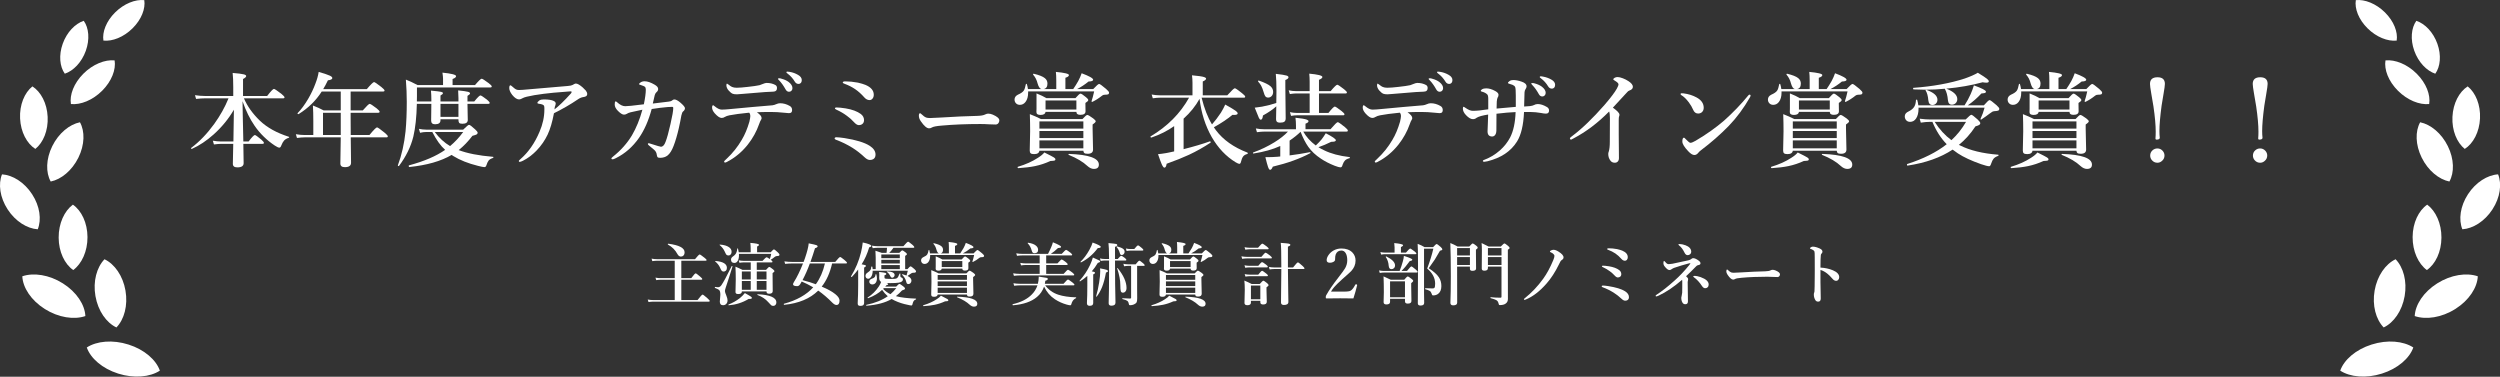 <?xml version="1.0" encoding="utf-8"?>
<!-- Generator: Adobe Illustrator 16.0.3, SVG Export Plug-In . SVG Version: 6.00 Build 0)  -->
<!DOCTYPE svg PUBLIC "-//W3C//DTD SVG 1.1//EN" "http://www.w3.org/Graphics/SVG/1.1/DTD/svg11.dtd">
<svg version="1.1" xmlns="http://www.w3.org/2000/svg" xmlns:xlink="http://www.w3.org/1999/xlink" x="0px" y="0px" width="876px"
	 height="132px" viewBox="0 0 876 132" enable-background="new 0 0 876 132" xml:space="preserve">
<rect x="0" y="0" width="876" height="132" fill="#333333" stroke="none"/>
<g id="ガイド">
</g>
<g id="背景">
</g>
<g id="フッター">
</g>
<g id="PRODUCTIONS_NOTES">
</g>
<g id="STORY">
</g>
<g id="INTRODUCTION">
</g>
<g id="メインビジュアル">
	<g>
		<g>
			<rect x="66.017" y="23.978" fill="none" width="744" height="84"/>
			<path fill="#FFFFFF" d="M81.96,38.445c-1.875,3.211-4.242,6.1-7.102,8.666c-2.461,2.203-4.998,3.891-7.611,5.063
				c-0.012,0.012-0.029,0.018-0.053,0.018c-0.164,0-0.246-0.088-0.246-0.264c0-0.047,0.018-0.082,0.053-0.105
				c2.918-2.203,5.607-5.004,8.068-8.402c2.086-2.895,3.756-5.883,5.01-8.965H71.8c-0.832,0-1.863,0.07-3.094,0.211l-0.387-1.318
				c1.207,0.188,2.344,0.281,3.41,0.281h10.002V30.57c0-2.109-0.07-3.779-0.211-5.01c1.934,0.152,3.229,0.316,3.885,0.492
				c0.574,0.141,0.861,0.34,0.861,0.598c0,0.305-0.369,0.65-1.107,1.037v5.941h8.455c1.277-1.652,2.068-2.479,2.373-2.479
				c0.234,0,1.102,0.574,2.602,1.723c0.738,0.609,1.107,1.02,1.107,1.23c0,0.234-0.152,0.352-0.457,0.352H85.476
				c1.184,2.766,3.047,5.379,5.59,7.84c2.52,2.402,5.895,4.277,10.125,5.625c0.094,0.035,0.141,0.094,0.141,0.176
				s-0.047,0.141-0.141,0.176c-0.727,0.234-1.283,0.568-1.67,1.002c-0.34,0.375-0.668,0.967-0.984,1.775
				c-0.164,0.457-0.381,0.686-0.65,0.686c-0.328,0-0.873-0.252-1.635-0.756c-2.813-1.887-5.15-4.178-7.014-6.873
				c-1.664-2.391-3.082-5.273-4.254-8.648c0.012,0.75,0.035,2.227,0.07,4.43c0.094,5.016,0.164,8.244,0.211,9.686h1.846
				c1.148-1.512,1.881-2.268,2.197-2.268c0.223,0,0.967,0.527,2.232,1.582c0.621,0.551,0.932,0.938,0.932,1.16
				c0,0.234-0.158,0.352-0.475,0.352h-6.732c0.07,3.352,0.105,5.607,0.105,6.768c0,0.984-0.732,1.477-2.197,1.477
				c-1.055,0-1.582-0.41-1.582-1.23c0-0.281,0.018-1.184,0.053-2.707c0.047-2.051,0.076-3.486,0.088-4.307h-4.096
				c-0.691,0-1.582,0.07-2.672,0.211l-0.387-1.318c1.02,0.188,1.969,0.281,2.848,0.281h4.359
				C81.901,43.396,81.96,39.687,81.96,38.445z"/>
			<path fill="#FFFFFF" d="M122.899,47.304h6.557c1.477-1.781,2.361-2.672,2.654-2.672c0.246,0,1.125,0.615,2.637,1.846
				c0.762,0.633,1.143,1.061,1.143,1.283c0,0.246-0.152,0.369-0.457,0.369h-12.533c0.012,1.184,0.035,3.059,0.07,5.625
				c0.023,1.652,0.035,2.742,0.035,3.27c0,1.031-0.721,1.547-2.162,1.547c-1.055,0-1.582-0.422-1.582-1.266l0.141-9.176h-12.674
				c-0.691,0-1.582,0.07-2.672,0.211l-0.387-1.318c1.055,0.188,2.039,0.281,2.953,0.281h3.164v-4.939
				c0-2.004-0.047-3.803-0.141-5.396c1.383,0.539,2.643,1.113,3.779,1.723h5.977v-6.627h-6.662c-2.039,3.199-4.74,5.836-8.104,7.91
				c-0.012,0.012-0.035,0.018-0.07,0.018c-0.211,0-0.316-0.088-0.316-0.264c0-0.035,0.012-0.064,0.035-0.088
				c1.254-1.277,2.484-2.941,3.691-4.992c1.031-1.758,1.875-3.527,2.531-5.309c0.586-1.488,0.973-2.871,1.16-4.148
				c2.027,0.598,3.346,1.043,3.955,1.336c0.551,0.27,0.826,0.545,0.826,0.826c0,0.398-0.516,0.662-1.547,0.791
				c-0.527,1.102-1.078,2.133-1.652,3.094h15.275c1.406-1.652,2.256-2.479,2.549-2.479c0.234,0,1.084,0.574,2.549,1.723
				c0.75,0.609,1.125,1.02,1.125,1.23c0,0.234-0.158,0.352-0.475,0.352h-11.408v6.627h4.254c1.348-1.535,2.15-2.303,2.408-2.303
				c0.27,0,1.09,0.527,2.461,1.582c0.691,0.551,1.037,0.949,1.037,1.195c0,0.234-0.182,0.352-0.545,0.352h-9.615v1.301
				C122.864,43.701,122.876,45.863,122.899,47.304z M119.401,47.304v-7.787h-6.223v7.787H119.401z"/>
			<path fill="#FFFFFF" d="M146.067,35.562h5.08v-0.791c0-1.031-0.047-2.039-0.141-3.023c1.969,0.188,3.182,0.34,3.639,0.457
				c0.375,0.094,0.563,0.24,0.563,0.439c0,0.234-0.287,0.51-0.861,0.826v2.092h6.293v-1.195c0-0.645-0.035-1.541-0.105-2.689
				c1.734,0.176,2.877,0.34,3.428,0.492c0.492,0.129,0.738,0.316,0.738,0.563c0,0.234-0.299,0.521-0.896,0.861v1.969h2.373
				c1.148-1.418,1.869-2.127,2.162-2.127c0.234,0,0.996,0.492,2.285,1.477c0.645,0.551,0.967,0.926,0.967,1.125
				c0,0.234-0.158,0.352-0.475,0.352h-7.313c0.012,1.113,0.035,2.391,0.07,3.832c0.023,1.02,0.035,1.623,0.035,1.811
				c0,0.891-0.633,1.336-1.898,1.336c-0.574,0-0.949-0.111-1.125-0.334c-0.164-0.199-0.246-0.557-0.246-1.072v-0.176h-6.293v0.352
				c0,0.938-0.633,1.406-1.898,1.406c-0.914,0-1.371-0.434-1.371-1.301l0.07-5.854h-5.08c-0.105,4.629-0.516,8.455-1.23,11.479
				c-0.879,3.551-2.555,6.979-5.027,10.283c-0.023,0.035-0.059,0.053-0.105,0.053c-0.199,0-0.299-0.082-0.299-0.246
				c0-0.023,0.006-0.041,0.018-0.053c1.336-3.563,2.232-7.535,2.689-11.918c0.281-2.988,0.422-6.428,0.422-10.318
				c0-2.566-0.105-5.156-0.316-7.77c1.125,0.422,2.49,1.061,4.096,1.916h8.93v-2.232c0-0.457-0.07-1.166-0.211-2.127
				c3.188,0.316,4.781,0.727,4.781,1.23c0,0.375-0.41,0.709-1.23,1.002v2.127h7.857c1.266-1.488,2.045-2.232,2.338-2.232
				c0.246,0,1.061,0.516,2.443,1.547c0.727,0.551,1.09,0.938,1.09,1.16c0,0.234-0.158,0.352-0.475,0.352h-25.734v3.023
				C146.103,34.519,146.091,35.152,146.067,35.562z M160.728,52.595c3.012,1.148,7.031,1.934,12.059,2.355
				c0.07,0,0.105,0.047,0.105,0.141c0,0.152-0.059,0.24-0.176,0.264c-0.68,0.211-1.184,0.516-1.512,0.914
				c-0.27,0.34-0.533,0.908-0.791,1.705c-0.129,0.387-0.357,0.58-0.686,0.58c-0.34,0-1.084-0.146-2.232-0.439
				c-3.457-0.855-6.363-2.016-8.719-3.48c-0.047-0.035-0.141-0.1-0.281-0.193c-0.105-0.07-0.188-0.123-0.246-0.158
				c-3.727,2.191-8.66,3.604-14.801,4.236c-0.152,0.035-0.229-0.1-0.229-0.404c0-0.105,0.029-0.164,0.088-0.176
				c5.32-1.43,9.545-3.24,12.674-5.432c-1.57-1.383-3.07-3.469-4.5-6.258h-2.162c-0.656,0-1.365,0.094-2.127,0.281l-0.404-1.389
				c0.902,0.188,1.746,0.281,2.531,0.281h12.99c1.125-1.125,1.805-1.688,2.039-1.688c0.281,0,0.99,0.527,2.127,1.582
				c0.598,0.539,0.896,0.932,0.896,1.178c0,0.27-0.117,0.472-0.352,0.606s-0.727,0.296-1.477,0.483
				C164.056,49.542,162.45,51.212,160.728,52.595z M157.704,51.189c1.676-1.395,3.211-3.041,4.605-4.939h-9.967
				C153.901,48.347,155.688,49.994,157.704,51.189z M154.347,40.958h6.293v-4.57h-6.293V40.958z"/>
			<path fill="#FFFFFF" d="M198.925,30.13c0.855-0.07,1.418-0.188,1.688-0.352c0.563-0.34,0.938-0.51,1.125-0.51
				c0.598,0,1.424,0.469,2.479,1.406c0.645,0.645,1.002,1.008,1.072,1.09c0.316,0.41,0.475,0.814,0.475,1.213
				c0,0.586-0.457,0.932-1.371,1.037c-0.633,0.082-1.313,0.381-2.039,0.896c-2.426,1.652-5.174,3.24-8.244,4.764
				c-0.586,3.117-1.33,5.625-2.232,7.523c-0.973,2.027-2.25,3.867-3.832,5.52c-1.488,1.547-3.094,2.754-4.816,3.621
				c-0.527,0.258-0.914,0.387-1.16,0.387c-0.188,0-0.281-0.105-0.281-0.316c0-0.117,0.182-0.322,0.545-0.615
				c2.813-2.438,5.057-5.654,6.732-9.65c1.125-2.602,1.688-5.203,1.688-7.805v-0.422c0-0.328-0.035-0.598-0.105-0.809
				c-0.129-0.375-0.75-0.627-1.863-0.756c-0.316-0.035-0.475-0.141-0.475-0.316c0-0.211,0.229-0.492,0.686-0.844
				c0.34-0.234,0.844-0.352,1.512-0.352c1.676,0,2.854,0.182,3.533,0.545c0.457,0.211,0.686,0.521,0.686,0.932
				c0,0.176-0.035,0.357-0.105,0.545c-0.164,0.27-0.275,0.762-0.334,1.477c1.477-1.113,3.398-2.977,5.766-5.59
				c0.164-0.176,0.246-0.369,0.246-0.58c0-0.105-0.129-0.158-0.387-0.158c-0.07,0-0.17,0.006-0.299,0.018
				c-3.117,0.246-4.998,0.398-5.643,0.457c-2.438,0.234-4.682,0.521-6.732,0.861c-2.168,0.375-3.504,0.709-4.008,1.002
				c-0.563,0.328-1.002,0.492-1.318,0.492c-0.762,0-1.57-0.527-2.426-1.582c-0.691-0.902-1.037-1.693-1.037-2.373
				c0-0.668,0.135-1.002,0.404-1.002c0.105,0,0.316,0.141,0.633,0.422c0.598,0.539,1.037,0.879,1.318,1.02
				c0.293,0.141,0.639,0.211,1.037,0.211c0.645,0,1.688-0.07,3.129-0.211L198.925,30.13z"/>
			<path fill="#FFFFFF" d="M240.005,37.865c0.023,0.445-0.205,0.855-0.686,1.23c-0.199,0.141-0.393,0.609-0.58,1.406
				c-0.023,0.105-0.146,0.773-0.369,2.004c-0.152,0.797-0.316,1.57-0.492,2.32c-0.551,2.426-1.16,4.512-1.828,6.258
				c-0.609,1.617-1.318,2.748-2.127,3.393c-0.703,0.551-1.588,0.826-2.654,0.826c-0.434,0-0.721-0.082-0.861-0.246
				c-0.129-0.141-0.217-0.404-0.264-0.791c-0.082-0.727-0.393-1.318-0.932-1.775c-1.008-0.855-1.582-1.336-1.723-1.441
				c-0.316-0.223-0.475-0.428-0.475-0.615c0-0.164,0.123-0.246,0.369-0.246c0.105,0,0.416,0.094,0.932,0.281
				c1.957,0.633,3.047,0.949,3.27,0.949c0.668,0,1.207-0.563,1.617-1.688c0.504-1.266,1.084-3.357,1.74-6.275
				c0.645-2.789,0.967-4.658,0.967-5.607c0-0.27-0.129-0.404-0.387-0.404c-0.363,0-0.908,0.023-1.635,0.07
				c-1.652,0.141-3.498,0.369-5.537,0.686c-1.078,4.031-2.566,7.412-4.465,10.143c-2.203,3.141-4.904,5.502-8.104,7.084
				c-0.527,0.27-0.896,0.404-1.107,0.404c-0.293,0-0.439-0.105-0.439-0.316c0-0.129,0.193-0.346,0.58-0.65
				c2.754-2.191,4.963-4.676,6.627-7.453c1.512-2.578,2.73-5.566,3.656-8.965c-1.23,0.234-2.607,0.533-4.131,0.896
				c-0.527,0.129-0.996,0.322-1.406,0.58c-0.27,0.164-0.58,0.246-0.932,0.246c-0.527,0-1.225-0.434-2.092-1.301
				c-0.762-0.762-1.143-1.518-1.143-2.268c0-0.715,0.105-1.072,0.316-1.072c0.152,0,0.322,0.094,0.51,0.281
				c1.008,0.938,1.957,1.406,2.848,1.406c0.141,0,0.82-0.047,2.039-0.141c1.84-0.211,3.34-0.387,4.5-0.527
				c0.457-2.215,0.686-3.932,0.686-5.15c0-0.434-0.105-0.762-0.316-0.984c-0.223-0.176-0.621-0.352-1.195-0.527
				c-0.574-0.164-0.861-0.299-0.861-0.404c0-0.152,0.146-0.328,0.439-0.527c0.398-0.316,0.902-0.475,1.512-0.475
				c0.984,0,2.156,0.398,3.516,1.195c0.82,0.469,1.23,0.967,1.23,1.494c0,0.445-0.193,0.82-0.58,1.125
				c-0.293,0.258-0.498,0.604-0.615,1.037c-0.234,1.09-0.463,2.074-0.686,2.953c0.586-0.07,1.646-0.199,3.182-0.387
				c1.055-0.129,1.869-0.229,2.443-0.299c0.527-0.07,0.873-0.176,1.037-0.316c0.328-0.293,0.615-0.439,0.861-0.439
				c0.574,0,1.307,0.387,2.197,1.16C239.454,36.869,239.97,37.49,240.005,37.865z"/>
			<path fill="#FFFFFF" d="M256.071,38.199c3.059-0.316,5.648-0.557,7.77-0.721c3.797-0.305,6.064-0.498,6.803-0.58
				c0.445-0.059,0.902-0.193,1.371-0.404c0.434-0.211,0.879-0.316,1.336-0.316c1.16,0,2.297,0.322,3.41,0.967
				c0.527,0.305,0.791,0.773,0.791,1.406c0,0.668-0.275,1.025-0.826,1.072c-0.152,0.012-0.287,0.018-0.404,0.018
				c-0.352,0-0.949-0.053-1.793-0.158c-1.453-0.164-2.941-0.246-4.465-0.246c-2.156,0-3.773,0.035-4.852,0.105
				c1.102,0.762,1.652,1.436,1.652,2.021c0,0.223-0.059,0.416-0.176,0.58c-0.223,0.328-0.463,0.867-0.721,1.617
				c-0.891,2.531-2.197,4.893-3.92,7.084c-2.074,2.613-4.523,4.646-7.348,6.1c-0.281,0.141-0.48,0.211-0.598,0.211
				c-0.246,0-0.369-0.117-0.369-0.352c0-0.129,0.299-0.457,0.896-0.984c2.086-1.945,3.85-4.154,5.291-6.627
				c1.055-1.746,1.945-3.867,2.672-6.363c0.211-0.938,0.316-1.576,0.316-1.916c0-0.551-0.135-0.961-0.404-1.23
				c-3.035,0.305-5.326,0.609-6.873,0.914c-0.703,0.141-1.266,0.34-1.688,0.598c-0.305,0.223-0.668,0.334-1.09,0.334
				c-0.645,0-1.447-0.539-2.408-1.617c-0.621-0.727-0.932-1.389-0.932-1.986c0-0.574,0.135-0.861,0.404-0.861
				c0.035,0,0.211,0.129,0.527,0.387c0.926,0.773,1.746,1.16,2.461,1.16C253.634,38.41,254.688,38.339,256.071,38.199z
				 M262.013,30.447c1.84-0.199,3.217-0.398,4.131-0.598c0.176-0.035,0.533-0.17,1.072-0.404c0.621-0.258,1.078-0.387,1.371-0.387
				c1.195,0,2.227,0.24,3.094,0.721c0.387,0.211,0.58,0.568,0.58,1.072c0,0.809-0.445,1.23-1.336,1.266
				c-1.734,0.082-2.689,0.129-2.865,0.141c-5.109,0.41-7.764,0.627-7.963,0.65c-0.914,0.094-1.535,0.141-1.863,0.141
				c-0.68,0-1.178-0.064-1.494-0.193c-0.434-0.176-0.896-0.545-1.389-1.107c-0.551-0.609-0.826-1.242-0.826-1.898
				c0-0.363,0.082-0.545,0.246-0.545c0.012,0,0.17,0.105,0.475,0.316c0.551,0.445,0.973,0.727,1.266,0.844
				c0.434,0.188,0.967,0.281,1.6,0.281C259.036,30.746,260.337,30.646,262.013,30.447z M273.843,27.582
				c1.031,0.281,1.863,0.662,2.496,1.143c0.891,0.691,1.336,1.412,1.336,2.162c0,0.352-0.111,0.65-0.334,0.896
				s-0.51,0.369-0.861,0.369c-0.504,0-0.908-0.275-1.213-0.826c-0.703-1.277-1.459-2.338-2.268-3.182
				c-0.27-0.258-0.404-0.416-0.404-0.475c0-0.164,0.141-0.246,0.422-0.246C273.286,27.423,273.562,27.476,273.843,27.582z
				 M276.761,25.191c1.02,0.176,1.98,0.527,2.883,1.055c0.867,0.492,1.301,1.102,1.301,1.828c0,0.422-0.123,0.762-0.369,1.02
				c-0.211,0.211-0.457,0.316-0.738,0.316c-0.574,0-1.02-0.264-1.336-0.791c-0.668-1.113-1.506-2.051-2.514-2.813
				c-0.293-0.211-0.439-0.357-0.439-0.439c0-0.188,0.094-0.281,0.281-0.281C276.122,25.085,276.433,25.121,276.761,25.191z"/>
			<path fill="#FFFFFF" d="M295.851,48.376c4.09,0.645,7.049,1.547,8.877,2.707c1.371,0.879,2.057,1.91,2.057,3.094
				c0,0.703-0.24,1.219-0.721,1.547c-0.34,0.223-0.75,0.334-1.23,0.334c-0.586,0-1.207-0.311-1.863-0.932
				c-1.324-1.254-2.742-2.361-4.254-3.322c-1.898-1.172-3.791-2.098-5.678-2.777c-0.387-0.141-0.58-0.305-0.58-0.492
				c0-0.293,0.205-0.439,0.615-0.439C293.636,48.095,294.562,48.189,295.851,48.376z M293.108,37.654
				c0.727,0,1.781,0.105,3.164,0.316c2.32,0.375,4.125,1.049,5.414,2.021c0.715,0.563,1.072,1.26,1.072,2.092
				c0,0.586-0.193,1.037-0.58,1.354c-0.328,0.27-0.75,0.404-1.266,0.404c-0.504,0-1.09-0.375-1.758-1.125
				c-0.715-0.785-1.506-1.488-2.373-2.109c-1.09-0.82-2.338-1.553-3.744-2.197c-0.316-0.141-0.475-0.287-0.475-0.439
				C292.563,37.759,292.745,37.654,293.108,37.654z M296.202,28.513c1.348,0,2.813,0.146,4.395,0.439
				c1.113,0.258,1.998,0.521,2.654,0.791c1.945,0.82,2.918,1.969,2.918,3.445c0,0.586-0.158,1.055-0.475,1.406
				c-0.27,0.316-0.604,0.475-1.002,0.475c-0.668,0-1.277-0.311-1.828-0.932c-1.031-1.172-2.098-2.133-3.199-2.883
				c-1.16-0.785-2.396-1.412-3.709-1.881c-0.434-0.141-0.65-0.293-0.65-0.457C295.306,28.648,295.604,28.513,296.202,28.513z"/>
			<path fill="#FFFFFF" d="M350.167,42.189c0,0.398-0.129,0.744-0.387,1.037c-0.246,0.27-0.551,0.404-0.914,0.404
				c-0.352,0-1.107-0.023-2.268-0.07c-1.02-0.07-2.039-0.105-3.059-0.105c-4.957,0-9.445,0.182-13.465,0.545
				c-1.91,0.152-3.1,0.381-3.568,0.686c-0.27,0.188-0.592,0.281-0.967,0.281c-0.785,0-1.746-0.826-2.883-2.479
				c-0.457-0.645-0.686-1.295-0.686-1.951c0-0.574,0.146-0.861,0.439-0.861c0.094,0,0.246,0.105,0.457,0.316
				c0.645,0.633,1.219,1.037,1.723,1.213c0.305,0.105,0.738,0.158,1.301,0.158c0.75,0,2.01-0.059,3.779-0.176
				c4.805-0.305,9.059-0.498,12.762-0.58c1.301-0.035,2.232-0.205,2.795-0.51c0.387-0.188,0.727-0.281,1.02-0.281
				c0.527,0,1.066,0.117,1.617,0.352C349.399,40.824,350.167,41.498,350.167,42.189z"/>
			<path fill="#FFFFFF" d="M365.724,31.203h4.395v-2.918c0-1.266-0.047-2.297-0.141-3.094c3.047,0.293,4.57,0.662,4.57,1.107
				c0,0.387-0.41,0.703-1.23,0.949v3.955h2.742c0.609-0.879,1.195-1.816,1.758-2.813c0.48-0.891,0.879-1.799,1.195-2.725
				c2.684,1.008,4.025,1.764,4.025,2.268c0,0.398-0.539,0.609-1.617,0.633c-1.266,1.043-2.596,1.922-3.99,2.637h5.643
				c1.113-1.195,1.799-1.793,2.057-1.793s1.072,0.586,2.443,1.758c0.691,0.609,1.037,1.031,1.037,1.266
				c0,0.328-0.117,0.539-0.352,0.633c-0.199,0.082-0.563,0.123-1.09,0.123c-0.398,0-0.721,0.1-0.967,0.299
				c-1.102,0.891-2.238,1.623-3.41,2.197c-0.023,0.012-0.053,0.018-0.088,0.018c-0.164,0-0.246-0.07-0.246-0.211
				c0-0.012,0.006-0.029,0.018-0.053c0.293-0.832,0.598-1.969,0.914-3.41h-23.133c0,0.188,0,0.334,0,0.439
				c0,1.371-0.311,2.461-0.932,3.27c-0.527,0.668-1.184,1.002-1.969,1.002c-0.586,0-1.055-0.199-1.406-0.598
				c-0.305-0.34-0.457-0.762-0.457-1.266c0-0.727,0.387-1.289,1.16-1.688c1.031-0.445,1.723-0.926,2.074-1.441
				c0.293-0.445,0.533-1.184,0.721-2.215c0.023-0.105,0.094-0.158,0.211-0.158c0.094,0,0.146,0.041,0.158,0.123
				c0.164,0.527,0.287,1.096,0.369,1.705h4.711c-0.551-0.129-0.996-0.791-1.336-1.986c-0.281-1.172-0.797-2.186-1.547-3.041
				c-0.023-0.035-0.035-0.076-0.035-0.123c0-0.141,0.07-0.211,0.211-0.211c0.012,0,0.023,0,0.035,0
				c1.852,0.434,3.141,0.943,3.867,1.529c0.621,0.492,0.932,1.125,0.932,1.898C367.024,30.394,366.591,31.039,365.724,31.203z
				 M369.819,55.83c0,0.234-0.111,0.381-0.334,0.439c-0.211,0.059-0.686,0.105-1.424,0.141c-1.746,0.809-3.545,1.406-5.396,1.793
				c-1.582,0.328-3.539,0.568-5.871,0.721c-0.152,0-0.229-0.111-0.229-0.334c0-0.082,0.029-0.129,0.088-0.141
				c2.777-0.832,5.127-1.887,7.049-3.164c1.031-0.645,1.775-1.266,2.232-1.863c1.898,0.938,3.023,1.523,3.375,1.758
				C369.649,55.402,369.819,55.619,369.819,55.83z M364.212,52.806c-0.105,0.797-0.732,1.195-1.881,1.195
				c-0.598,0-1.002-0.105-1.213-0.316c-0.199-0.188-0.299-0.504-0.299-0.949l0.141-6.732c0-2.016-0.035-4.02-0.105-6.012
				c1.336,0.516,2.631,1.09,3.885,1.723h14.555c0.867-0.961,1.43-1.441,1.688-1.441c0.281,0,0.979,0.41,2.092,1.23
				c0.574,0.445,0.861,0.779,0.861,1.002c0,0.258-0.363,0.633-1.09,1.125v1.441l0.158,7.33c0,0.984-0.627,1.477-1.881,1.477
				c-0.586,0-0.984-0.088-1.195-0.264c-0.188-0.152-0.293-0.422-0.316-0.809H364.212z M377.167,39.201h-10.811
				c-0.105,0.715-0.691,1.072-1.758,1.072c-0.961,0-1.441-0.334-1.441-1.002l0.035-1.213v-5.326
				c1.418,0.563,2.572,1.113,3.463,1.652h10.178c0.914-1.055,1.5-1.582,1.758-1.582c0.293,0,0.943,0.422,1.951,1.266
				c0.527,0.422,0.791,0.756,0.791,1.002c0,0.258-0.334,0.592-1.002,1.002v0.51l0.035,2.408c0,0.832-0.604,1.248-1.811,1.248
				C377.63,40.238,377.167,39.892,377.167,39.201z M379.61,45.072v-2.531h-15.398v2.531H379.61z M364.212,45.898v2.479h15.398
				v-2.479H364.212z M364.212,49.203v2.777h15.398v-2.777H364.212z M377.167,38.375V35.21h-10.811v3.164H377.167z M385.042,57.675
				c0,1.008-0.586,1.512-1.758,1.512c-0.75,0-1.506-0.346-2.268-1.037c-1.535-1.441-3.703-2.73-6.504-3.867
				c-0.082-0.023-0.123-0.082-0.123-0.176c0-0.117,0.053-0.176,0.158-0.176C381.544,54.177,385.042,55.425,385.042,57.675z"/>
			<path fill="#FFFFFF" d="M420.321,34.63c-1.383,2.52-3.246,4.834-5.59,6.943v10.688c3.586-0.902,6.662-1.816,9.229-2.742
				c0.012,0,0.023,0,0.035,0c0.152,0,0.229,0.117,0.229,0.352c0,0.059-0.018,0.1-0.053,0.123c-2.473,1.629-4.986,3.041-7.541,4.236
				c-2.145,0.996-4.758,2.045-7.84,3.146c-0.129,0.914-0.393,1.371-0.791,1.371c-0.27,0-0.586-0.41-0.949-1.23
				c-0.281-0.645-0.709-1.811-1.283-3.498c0.762-0.059,1.723-0.188,2.883-0.387c0.199-0.047,0.498-0.105,0.896-0.176
				c0.82-0.176,1.447-0.311,1.881-0.404v-8.859c-2.379,1.676-5.039,3.012-7.98,4.008c-0.012,0-0.029,0-0.053,0
				c-0.188,0-0.281-0.105-0.281-0.316c0-0.035,0.012-0.064,0.035-0.088c5.895-3.492,10.395-8.016,13.5-13.57h-10.195
				c-0.668,0-1.506,0.07-2.514,0.211l-0.404-1.318c1.031,0.188,2.004,0.281,2.918,0.281h11.391v-4.395
				c0-0.938-0.059-1.811-0.176-2.619c2.168,0.188,3.604,0.398,4.307,0.633c0.422,0.141,0.633,0.322,0.633,0.545
				c0,0.316-0.387,0.645-1.16,0.984V33.4h8.596c1.477-1.652,2.355-2.479,2.637-2.479c0.246,0,1.084,0.574,2.514,1.723
				c0.75,0.586,1.125,0.996,1.125,1.23s-0.158,0.352-0.475,0.352h-14.801c0.938,3.797,2.15,6.92,3.639,9.369
				c1.066-1.207,2.109-2.578,3.129-4.113c0.574-0.938,1.078-1.887,1.512-2.848c1.91,1.066,3.129,1.799,3.656,2.197
				c0.469,0.352,0.703,0.656,0.703,0.914c0,0.352-0.428,0.527-1.283,0.527c-0.152,0-0.334-0.012-0.545-0.035
				c-1.793,1.488-3.967,2.941-6.521,4.359c0.211,0.34,0.451,0.686,0.721,1.037c2.543,3.375,6.217,5.982,11.021,7.822
				c0.094,0.035,0.141,0.123,0.141,0.264s-0.047,0.217-0.141,0.229c-0.703,0.176-1.213,0.486-1.529,0.932
				c-0.281,0.398-0.539,1.072-0.773,2.021c-0.094,0.34-0.275,0.51-0.545,0.51c-0.199,0-0.615-0.182-1.248-0.545
				c-3.375-2.051-6.176-5.004-8.402-8.859C422.349,44.07,420.931,39.611,420.321,34.63z"/>
			<path fill="#FFFFFF" d="M451.874,54.458c2.355-0.293,4.734-0.674,7.137-1.143c0.117-0.023,0.176,0.047,0.176,0.211
				c0,0.07-0.023,0.117-0.07,0.141c-3.586,1.922-7.963,3.498-13.131,4.729c-0.281,0.738-0.598,1.107-0.949,1.107
				c-0.246,0-0.486-0.34-0.721-1.02c-0.211-0.598-0.521-1.734-0.932-3.41c1.676,0,3.059-0.047,4.148-0.141l1.072-0.105v-3.674
				c-2.602,1.195-5.73,2.074-9.387,2.637c-0.129,0.023-0.193-0.047-0.193-0.211c0-0.07,0.029-0.123,0.088-0.158
				c2.672-0.961,5.145-2.145,7.418-3.551c1.992-1.23,3.58-2.484,4.764-3.762h-8.262c-0.691,0-1.559,0.07-2.602,0.211l-0.387-1.318
				c0.984,0.188,1.916,0.281,2.795,0.281h11.268v-1.301c0-0.902-0.059-1.811-0.176-2.725c2.004,0.199,3.328,0.422,3.973,0.668
				c0.398,0.141,0.598,0.322,0.598,0.545c0,0.328-0.352,0.615-1.055,0.861v1.951h8.754c1.418-1.652,2.268-2.479,2.549-2.479
				c0.246,0,1.078,0.574,2.496,1.723c0.691,0.563,1.037,0.973,1.037,1.23c0,0.234-0.152,0.352-0.457,0.352h-15.17
				c1.066,1.863,2.531,3.486,4.395,4.869c0.879-0.844,1.564-1.564,2.057-2.162c0.422-0.539,0.902-1.248,1.441-2.127
				c2.355,1.219,3.533,2.033,3.533,2.443c0,0.363-0.434,0.545-1.301,0.545c-0.129,0-0.229,0-0.299,0
				c-1.57,0.785-3.07,1.418-4.5,1.898c0.551,0.363,1.189,0.715,1.916,1.055c2.449,1.207,5.438,2.01,8.965,2.408
				c0.094,0.023,0.141,0.088,0.141,0.193c0,0.117-0.047,0.188-0.141,0.211c-0.691,0.164-1.213,0.422-1.564,0.773
				c-0.316,0.316-0.586,0.779-0.809,1.389c-0.129,0.457-0.252,0.744-0.369,0.861c-0.105,0.117-0.258,0.176-0.457,0.176
				c-0.34,0-0.99-0.182-1.951-0.545c-1.875-0.738-3.504-1.576-4.887-2.514c-1.828-1.207-3.287-2.572-4.377-4.096
				c-0.973-1.359-1.881-3.129-2.725-5.309c-1.078,1.055-2.361,2.086-3.85,3.094V54.458z M447.216,37.25
				c-1.125,1.043-2.684,2.115-4.676,3.217c-0.105,0.984-0.357,1.477-0.756,1.477c-0.246,0-0.469-0.211-0.668-0.633
				c-0.188-0.375-0.674-1.57-1.459-3.586c1.055-0.117,1.904-0.234,2.549-0.352c1.805-0.34,3.475-0.773,5.01-1.301
				c0.035-0.797,0.053-2.18,0.053-4.148c0-2.531-0.076-4.547-0.229-6.047c1.969,0.223,3.223,0.422,3.762,0.598
				c0.457,0.141,0.686,0.34,0.686,0.598c0,0.363-0.369,0.686-1.107,0.967v2.197l0.123,11.232c0,0.598-0.176,1.002-0.527,1.213
				c-0.305,0.199-0.809,0.299-1.512,0.299c-0.891,0-1.336-0.398-1.336-1.195c0-0.129,0.012-0.697,0.035-1.705
				C447.187,39.095,447.204,38.152,447.216,37.25z M446.108,32.222c0,0.598-0.182,1.084-0.545,1.459
				c-0.328,0.34-0.732,0.51-1.213,0.51c-0.422,0-0.744-0.146-0.967-0.439c-0.199-0.246-0.381-0.674-0.545-1.283
				c-0.328-1.09-0.633-1.893-0.914-2.408c-0.246-0.457-0.604-0.949-1.072-1.477c-0.023-0.023-0.035-0.059-0.035-0.105
				c0-0.176,0.076-0.264,0.229-0.264c0.012,0,0.029,0.006,0.053,0.018c2.016,0.703,3.375,1.365,4.078,1.986
				C445.798,30.757,446.108,31.425,446.108,32.222z M462.175,32.75v6.82h3.305c1.195-1.488,1.939-2.232,2.232-2.232
				c0.234,0,1.031,0.527,2.391,1.582c0.668,0.539,1.002,0.914,1.002,1.125c0,0.234-0.158,0.352-0.475,0.352H454.44
				c-0.539,0-1.225,0.07-2.057,0.211l-0.387-1.318c0.832,0.188,1.623,0.281,2.373,0.281h4.535v-6.82h-4.816
				c-0.551,0-1.26,0.07-2.127,0.211l-0.404-1.318c0.867,0.188,1.67,0.281,2.408,0.281h4.939v-3.27c0-1.031-0.047-1.98-0.141-2.848
				c3.07,0.281,4.605,0.674,4.605,1.178c0,0.328-0.398,0.656-1.195,0.984v3.955h4.096c1.242-1.488,2.016-2.232,2.32-2.232
				c0.234,0,1.025,0.527,2.373,1.582c0.668,0.539,1.002,0.914,1.002,1.125c0,0.234-0.158,0.352-0.475,0.352H462.175z"/>
			<path fill="#FFFFFF" d="M484.06,38.199c3.059-0.316,5.648-0.557,7.77-0.721c3.797-0.305,6.064-0.498,6.803-0.58
				c0.445-0.059,0.902-0.193,1.371-0.404c0.434-0.211,0.879-0.316,1.336-0.316c1.16,0,2.297,0.322,3.41,0.967
				c0.527,0.305,0.791,0.773,0.791,1.406c0,0.668-0.275,1.025-0.826,1.072c-0.152,0.012-0.287,0.018-0.404,0.018
				c-0.352,0-0.949-0.053-1.793-0.158c-1.453-0.164-2.941-0.246-4.465-0.246c-2.156,0-3.773,0.035-4.852,0.105
				c1.102,0.762,1.652,1.436,1.652,2.021c0,0.223-0.059,0.416-0.176,0.58c-0.223,0.328-0.463,0.867-0.721,1.617
				c-0.891,2.531-2.197,4.893-3.92,7.084c-2.074,2.613-4.523,4.646-7.348,6.1c-0.281,0.141-0.48,0.211-0.598,0.211
				c-0.246,0-0.369-0.117-0.369-0.352c0-0.129,0.299-0.457,0.896-0.984c2.086-1.945,3.85-4.154,5.291-6.627
				c1.055-1.746,1.945-3.867,2.672-6.363c0.211-0.938,0.316-1.576,0.316-1.916c0-0.551-0.135-0.961-0.404-1.23
				c-3.035,0.305-5.326,0.609-6.873,0.914c-0.703,0.141-1.266,0.34-1.688,0.598c-0.305,0.223-0.668,0.334-1.09,0.334
				c-0.645,0-1.447-0.539-2.408-1.617c-0.621-0.727-0.932-1.389-0.932-1.986c0-0.574,0.135-0.861,0.404-0.861
				c0.035,0,0.211,0.129,0.527,0.387c0.926,0.773,1.746,1.16,2.461,1.16C481.622,38.41,482.677,38.339,484.06,38.199z
				 M490.001,30.447c1.84-0.199,3.217-0.398,4.131-0.598c0.176-0.035,0.533-0.17,1.072-0.404c0.621-0.258,1.078-0.387,1.371-0.387
				c1.195,0,2.227,0.24,3.094,0.721c0.387,0.211,0.58,0.568,0.58,1.072c0,0.809-0.445,1.23-1.336,1.266
				c-1.734,0.082-2.689,0.129-2.865,0.141c-5.109,0.41-7.764,0.627-7.963,0.65c-0.914,0.094-1.535,0.141-1.863,0.141
				c-0.68,0-1.178-0.064-1.494-0.193c-0.434-0.176-0.896-0.545-1.389-1.107c-0.551-0.609-0.826-1.242-0.826-1.898
				c0-0.363,0.082-0.545,0.246-0.545c0.012,0,0.17,0.105,0.475,0.316c0.551,0.445,0.973,0.727,1.266,0.844
				c0.434,0.188,0.967,0.281,1.6,0.281C487.024,30.746,488.325,30.646,490.001,30.447z M501.831,27.582
				c1.031,0.281,1.863,0.662,2.496,1.143c0.891,0.691,1.336,1.412,1.336,2.162c0,0.352-0.111,0.65-0.334,0.896
				s-0.51,0.369-0.861,0.369c-0.504,0-0.908-0.275-1.213-0.826c-0.703-1.277-1.459-2.338-2.268-3.182
				c-0.27-0.258-0.404-0.416-0.404-0.475c0-0.164,0.141-0.246,0.422-0.246C501.274,27.423,501.55,27.476,501.831,27.582z
				 M504.749,25.191c1.02,0.176,1.98,0.527,2.883,1.055c0.867,0.492,1.301,1.102,1.301,1.828c0,0.422-0.123,0.762-0.369,1.02
				c-0.211,0.211-0.457,0.316-0.738,0.316c-0.574,0-1.02-0.264-1.336-0.791c-0.668-1.113-1.506-2.051-2.514-2.813
				c-0.293-0.211-0.439-0.357-0.439-0.439c0-0.188,0.094-0.281,0.281-0.281C504.11,25.085,504.421,25.121,504.749,25.191z"/>
			<path fill="#FFFFFF" d="M536.091,37.179c0.645-0.082,1.102-0.199,1.371-0.352c0.434-0.246,0.891-0.369,1.371-0.369
				c0.973,0,2.051,0.352,3.234,1.055c0.48,0.293,0.721,0.697,0.721,1.213c0,0.727-0.369,1.09-1.107,1.09
				c-0.398,0-1.014-0.082-1.846-0.246c-1.09-0.199-2.314-0.311-3.674-0.334h-2.145c-0.199,4.582-1.008,8.016-2.426,10.301
				c-2.145,3.469-5.613,5.795-10.406,6.979c-0.563,0.117-0.932,0.176-1.107,0.176c-0.316,0-0.475-0.094-0.475-0.281
				c0-0.141,0.07-0.24,0.211-0.299c2.145-0.785,4.055-1.916,5.73-3.393c1.512-1.336,2.713-2.854,3.604-4.553
				c1.16-2.262,1.799-5.227,1.916-8.895c-1.875,0.07-4.107,0.264-6.697,0.58c-0.012,0.656-0.018,1.646-0.018,2.971
				c0,1.313-0.006,2.297-0.018,2.953c-0.023,0.773-0.223,1.342-0.598,1.705c-0.246,0.234-0.527,0.352-0.844,0.352
				c-1.102,0-1.652-0.598-1.652-1.793c0-0.375,0.035-1.271,0.105-2.689c0.059-1.254,0.094-2.326,0.105-3.217
				c-0.902,0.141-1.734,0.311-2.496,0.51c-0.75,0.223-1.266,0.434-1.547,0.633c-0.375,0.316-0.803,0.475-1.283,0.475
				c-0.738,0-1.547-0.469-2.426-1.406c-0.738-0.762-1.107-1.535-1.107-2.32c0-0.41,0.105-0.615,0.316-0.615
				c0.035,0,0.205,0.105,0.51,0.316c1.031,0.738,1.91,1.107,2.637,1.107c0.75,0,1.576-0.047,2.479-0.141
				c0.316-0.035,0.826-0.105,1.529-0.211c0.516-0.07,0.99-0.129,1.424-0.176c0-1.605,0-2.842,0-3.709
				c0-0.773-0.117-1.277-0.352-1.512c-0.445-0.445-1.084-0.773-1.916-0.984c-0.246-0.059-0.369-0.152-0.369-0.281
				c0-0.141,0.146-0.311,0.439-0.51c0.34-0.234,0.832-0.352,1.477-0.352c0.984,0,2.039,0.311,3.164,0.932
				c0.773,0.422,1.16,0.867,1.16,1.336c0,0.363-0.111,0.697-0.334,1.002c-0.117,0.211-0.211,0.656-0.281,1.336
				c-0.047,0.82-0.07,1.646-0.07,2.479c2.273-0.234,4.518-0.434,6.732-0.598c0-1.828,0-3.141,0-3.938
				c0-1.652-0.07-2.648-0.211-2.988c-0.152-0.328-0.457-0.592-0.914-0.791c-0.316-0.129-0.721-0.258-1.213-0.387
				c-0.27-0.059-0.404-0.158-0.404-0.299c0-0.164,0.182-0.375,0.545-0.633c0.34-0.246,0.773-0.369,1.301-0.369
				c0.832,0,1.787,0.182,2.865,0.545c1.207,0.387,1.811,0.949,1.811,1.688c0,0.316-0.135,0.662-0.404,1.037
				c-0.176,0.258-0.281,0.609-0.316,1.055c-0.047,1.289-0.094,2.941-0.141,4.957C534.919,37.285,535.599,37.238,536.091,37.179z
				 M537.796,29.234c1.008,0.281,1.834,0.662,2.479,1.143c0.891,0.691,1.336,1.412,1.336,2.162c0,0.352-0.111,0.65-0.334,0.896
				s-0.51,0.369-0.861,0.369c-0.504,0-0.908-0.275-1.213-0.826c-0.703-1.277-1.459-2.332-2.268-3.164
				c-0.27-0.27-0.404-0.428-0.404-0.475c0-0.164,0.141-0.246,0.422-0.246C537.222,29.093,537.503,29.14,537.796,29.234z
				 M540.749,26.861c1.008,0.176,1.963,0.521,2.865,1.037c0.867,0.492,1.301,1.102,1.301,1.828c0,0.422-0.123,0.762-0.369,1.02
				c-0.211,0.211-0.457,0.316-0.738,0.316c-0.574,0-1.02-0.264-1.336-0.791c-0.668-1.113-1.506-2.051-2.514-2.813
				c-0.293-0.211-0.439-0.357-0.439-0.439c0-0.188,0.094-0.281,0.281-0.281C540.104,26.738,540.421,26.779,540.749,26.861z"/>
			<path fill="#FFFFFF" d="M563.847,39.06c-3.902,3.973-8.074,7.125-12.516,9.457c-0.492,0.27-0.756,0.404-0.791,0.404
				c-0.293,0-0.439-0.158-0.439-0.475c0-0.129,0.205-0.34,0.615-0.633c3.563-2.66,7.4-6.346,11.514-11.057
				c2.156-2.508,3.592-4.406,4.307-5.695c0.387-0.703,0.58-1.207,0.58-1.512c0-0.34-0.393-0.744-1.178-1.213
				c-0.434-0.258-0.65-0.428-0.65-0.51c0-0.188,0.158-0.375,0.475-0.563c0.305-0.176,0.65-0.264,1.037-0.264
				c0.48,0,1.102,0.146,1.863,0.439c0.703,0.27,1.354,0.604,1.951,1.002c1.031,0.668,1.547,1.324,1.547,1.969
				c0,0.598-0.398,1.031-1.195,1.301c-0.281,0.094-0.527,0.264-0.738,0.51c-3.012,3.27-4.705,5.104-5.08,5.502
				c1.535,1.09,2.303,1.904,2.303,2.443c0,0.305-0.047,0.533-0.141,0.686c-0.07,0.152-0.105,0.563-0.105,1.23v5.186l0.07,8.139
				c0,0.539-0.158,0.961-0.475,1.266c-0.258,0.234-0.557,0.352-0.896,0.352c-0.738,0-1.277-0.252-1.617-0.756
				c-0.504-0.645-0.756-1.424-0.756-2.338c0-0.258,0.059-0.533,0.176-0.826c0.246-0.785,0.369-1.916,0.369-3.393l0.035-8.314
				C564.11,40.343,564.022,39.564,563.847,39.06z"/>
			<path fill="#FFFFFF" d="M589.124,33.33c-0.164-0.094-0.246-0.217-0.246-0.369c0-0.188,0.117-0.281,0.352-0.281
				c0.223,0,0.451,0.012,0.686,0.035c1.688,0.211,3.217,0.691,4.588,1.441c1.652,0.902,2.479,2.104,2.479,3.604
				c0,0.645-0.211,1.16-0.633,1.547c-0.363,0.316-0.803,0.475-1.318,0.475c-0.809,0-1.395-0.445-1.758-1.336
				c-0.352-0.832-0.855-1.693-1.512-2.584C590.87,34.677,589.991,33.833,589.124,33.33z M592.306,50.046
				c0.387,0,0.996-0.24,1.828-0.721c3.727-2.191,7.055-4.547,9.984-7.066c3.117-2.789,5.936-5.719,8.455-8.789
				c0.176-0.211,0.328-0.316,0.457-0.316c0.246,0,0.369,0.105,0.369,0.316c0,0.164-0.07,0.369-0.211,0.615
				c-2.156,3.785-4.652,7.148-7.488,10.09c-2.941,3-6.146,5.807-9.615,8.42c-0.363,0.258-0.674,0.545-0.932,0.861
				c-0.434,0.574-0.914,0.861-1.441,0.861c-0.621,0-1.354-0.457-2.197-1.371c-1.348-1.43-2.021-2.543-2.021-3.34
				c0-0.914,0.193-1.371,0.58-1.371c0.105,0,0.293,0.158,0.563,0.475C591.491,49.601,592.048,50.046,592.306,50.046z"/>
			<path fill="#FFFFFF" d="M629.712,31.203h4.395v-2.918c0-1.266-0.047-2.297-0.141-3.094c3.047,0.293,4.57,0.662,4.57,1.107
				c0,0.387-0.41,0.703-1.23,0.949v3.955h2.742c0.609-0.879,1.195-1.816,1.758-2.813c0.48-0.891,0.879-1.799,1.195-2.725
				c2.684,1.008,4.025,1.764,4.025,2.268c0,0.398-0.539,0.609-1.617,0.633c-1.266,1.043-2.596,1.922-3.99,2.637h5.643
				c1.113-1.195,1.799-1.793,2.057-1.793s1.072,0.586,2.443,1.758c0.691,0.609,1.037,1.031,1.037,1.266
				c0,0.328-0.117,0.539-0.352,0.633c-0.199,0.082-0.563,0.123-1.09,0.123c-0.398,0-0.721,0.1-0.967,0.299
				c-1.102,0.891-2.238,1.623-3.41,2.197c-0.023,0.012-0.053,0.018-0.088,0.018c-0.164,0-0.246-0.07-0.246-0.211
				c0-0.012,0.006-0.029,0.018-0.053c0.293-0.832,0.598-1.969,0.914-3.41h-23.133c0,0.188,0,0.334,0,0.439
				c0,1.371-0.311,2.461-0.932,3.27c-0.527,0.668-1.184,1.002-1.969,1.002c-0.586,0-1.055-0.199-1.406-0.598
				c-0.305-0.34-0.457-0.762-0.457-1.266c0-0.727,0.387-1.289,1.16-1.688c1.031-0.445,1.723-0.926,2.074-1.441
				c0.293-0.445,0.533-1.184,0.721-2.215c0.023-0.105,0.094-0.158,0.211-0.158c0.094,0,0.146,0.041,0.158,0.123
				c0.164,0.527,0.287,1.096,0.369,1.705h4.711c-0.551-0.129-0.996-0.791-1.336-1.986c-0.281-1.172-0.797-2.186-1.547-3.041
				c-0.023-0.035-0.035-0.076-0.035-0.123c0-0.141,0.07-0.211,0.211-0.211c0.012,0,0.023,0,0.035,0
				c1.852,0.434,3.141,0.943,3.867,1.529c0.621,0.492,0.932,1.125,0.932,1.898C631.013,30.394,630.579,31.039,629.712,31.203z
				 M633.808,55.83c0,0.234-0.111,0.381-0.334,0.439c-0.211,0.059-0.686,0.105-1.424,0.141c-1.746,0.809-3.545,1.406-5.396,1.793
				c-1.582,0.328-3.539,0.568-5.871,0.721c-0.152,0-0.229-0.111-0.229-0.334c0-0.082,0.029-0.129,0.088-0.141
				c2.777-0.832,5.127-1.887,7.049-3.164c1.031-0.645,1.775-1.266,2.232-1.863c1.898,0.938,3.023,1.523,3.375,1.758
				C633.638,55.402,633.808,55.619,633.808,55.83z M628.2,52.806c-0.105,0.797-0.732,1.195-1.881,1.195
				c-0.598,0-1.002-0.105-1.213-0.316c-0.199-0.188-0.299-0.504-0.299-0.949l0.141-6.732c0-2.016-0.035-4.02-0.105-6.012
				c1.336,0.516,2.631,1.09,3.885,1.723h14.555c0.867-0.961,1.43-1.441,1.688-1.441c0.281,0,0.979,0.41,2.092,1.23
				c0.574,0.445,0.861,0.779,0.861,1.002c0,0.258-0.363,0.633-1.09,1.125v1.441l0.158,7.33c0,0.984-0.627,1.477-1.881,1.477
				c-0.586,0-0.984-0.088-1.195-0.264c-0.188-0.152-0.293-0.422-0.316-0.809H628.2z M641.155,39.201h-10.811
				c-0.105,0.715-0.691,1.072-1.758,1.072c-0.961,0-1.441-0.334-1.441-1.002l0.035-1.213v-5.326
				c1.418,0.563,2.572,1.113,3.463,1.652h10.178c0.914-1.055,1.5-1.582,1.758-1.582c0.293,0,0.943,0.422,1.951,1.266
				c0.527,0.422,0.791,0.756,0.791,1.002c0,0.258-0.334,0.592-1.002,1.002v0.51l0.035,2.408c0,0.832-0.604,1.248-1.811,1.248
				C641.618,40.238,641.155,39.892,641.155,39.201z M643.599,45.072v-2.531H628.2v2.531H643.599z M628.2,45.898v2.479h15.398v-2.479
				H628.2z M628.2,49.203v2.777h15.398v-2.777H628.2z M641.155,38.375V35.21h-10.811v3.164H641.155z M649.03,57.675
				c0,1.008-0.586,1.512-1.758,1.512c-0.75,0-1.506-0.346-2.268-1.037c-1.535-1.441-3.703-2.73-6.504-3.867
				c-0.082-0.023-0.123-0.082-0.123-0.176c0-0.117,0.053-0.176,0.158-0.176C645.532,54.177,649.03,55.425,649.03,57.675z"/>
			<path fill="#FFFFFF" d="M672.181,36.898h16.207c0.832-1.301,1.541-2.607,2.127-3.92c0.363-0.785,0.744-1.805,1.143-3.059
				c2.813,1.008,4.219,1.74,4.219,2.197c0,0.223-0.111,0.375-0.334,0.457c-0.211,0.07-0.627,0.129-1.248,0.176
				c-1.5,1.605-3.088,2.988-4.764,4.148h5.625c1.066-1.219,1.729-1.828,1.986-1.828s1.061,0.586,2.408,1.758
				c0.668,0.609,1.002,1.031,1.002,1.266c0,0.34-0.129,0.563-0.387,0.668c-0.223,0.094-0.668,0.158-1.336,0.193
				c-0.316,0.035-0.563,0.105-0.738,0.211c-0.129,0.07-0.457,0.299-0.984,0.686c-0.797,0.621-1.746,1.295-2.848,2.021
				c-0.035,0.023-0.07,0.035-0.105,0.035c-0.129,0-0.193-0.059-0.193-0.176c0-0.023,0.006-0.047,0.018-0.07
				c0.598-1.301,1.072-2.613,1.424-3.938h-23.15c0,0.176,0,0.305,0,0.387c0,1.406-0.281,2.537-0.844,3.393
				c-0.527,0.797-1.23,1.195-2.109,1.195c-0.598,0-1.066-0.205-1.406-0.615c-0.305-0.352-0.457-0.797-0.457-1.336
				c0-0.738,0.457-1.313,1.371-1.723c0.914-0.445,1.564-0.99,1.951-1.635c0.352-0.586,0.551-1.359,0.598-2.32
				c0-0.105,0.076-0.158,0.229-0.158c0.117,0,0.188,0.041,0.211,0.123C671.981,35.691,672.11,36.312,672.181,36.898z
				 M684.204,52.419c-4.172,2.777-9.428,4.646-15.768,5.607c-0.164,0.035-0.246-0.094-0.246-0.387c0-0.082,0.023-0.135,0.07-0.158
				c5.672-1.816,10.295-4.131,13.869-6.943c-2.063-2.109-3.732-4.723-5.01-7.84h-0.861c-0.984,0-2.057,0.094-3.217,0.281
				l-0.387-1.389c1.348,0.188,2.596,0.281,3.744,0.281h12.375c1.078-1.102,1.74-1.652,1.986-1.652s0.979,0.551,2.197,1.652
				c0.621,0.598,0.932,1.02,0.932,1.266c0,0.281-0.129,0.498-0.387,0.65c-0.223,0.141-0.656,0.305-1.301,0.492
				c-1.688,2.566-3.621,4.729-5.801,6.486l0.439,0.211c3.457,1.734,7.898,2.813,13.324,3.234c0.094,0,0.141,0.059,0.141,0.176
				s-0.047,0.193-0.141,0.229c-0.762,0.281-1.301,0.615-1.617,1.002c-0.281,0.328-0.557,0.885-0.826,1.67
				c-0.199,0.645-0.428,0.967-0.686,0.967c-0.492,0-1.441-0.24-2.848-0.721c-3.41-1.195-6.123-2.455-8.139-3.779
				C685.312,53.263,684.696,52.818,684.204,52.419z M681.479,31.097c-2.25,0.223-4.564,0.334-6.943,0.334
				c-1.324,0-2.66-0.035-4.008-0.105c-0.117,0-0.176-0.117-0.176-0.352c0-0.129,0.035-0.193,0.105-0.193
				c6.844-0.504,12.844-1.594,18-3.27c1.969-0.691,3.492-1.365,4.57-2.021c1.652,1.008,2.719,1.711,3.199,2.109
				c0.434,0.352,0.65,0.65,0.65,0.896c0,0.316-0.281,0.475-0.844,0.475c-0.34,0-0.779-0.047-1.318-0.141
				c-3.914,1.066-8.162,1.811-12.744,2.232c2.578,1.008,3.867,2.232,3.867,3.674c0,0.586-0.205,1.072-0.615,1.459
				c-0.363,0.328-0.797,0.492-1.301,0.492c-0.809,0-1.266-0.539-1.371-1.617c-0.129-1.57-0.463-2.83-1.002-3.779
				C681.503,31.185,681.479,31.121,681.479,31.097z M678.878,34.947c0,0.574-0.193,1.037-0.58,1.389
				c-0.328,0.305-0.721,0.457-1.178,0.457c-0.855,0-1.336-0.568-1.441-1.705c-0.117-1.453-0.428-2.584-0.932-3.393
				c-0.023-0.023-0.035-0.053-0.035-0.088c0-0.094,0.064-0.141,0.193-0.141c0.035,0,0.064,0.006,0.088,0.018
				C677.583,32.398,678.878,33.552,678.878,34.947z M677.911,42.699c1.652,2.602,3.609,4.74,5.871,6.416
				c1.992-1.828,3.697-3.967,5.115-6.416H677.911z"/>
			<path fill="#FFFFFF" d="M713.7,31.203h4.395v-2.918c0-1.266-0.047-2.297-0.141-3.094c3.047,0.293,4.57,0.662,4.57,1.107
				c0,0.387-0.41,0.703-1.23,0.949v3.955h2.742c0.609-0.879,1.195-1.816,1.758-2.813c0.48-0.891,0.879-1.799,1.195-2.725
				c2.684,1.008,4.025,1.764,4.025,2.268c0,0.398-0.539,0.609-1.617,0.633c-1.266,1.043-2.596,1.922-3.99,2.637h5.643
				c1.113-1.195,1.799-1.793,2.057-1.793s1.072,0.586,2.443,1.758c0.691,0.609,1.037,1.031,1.037,1.266
				c0,0.328-0.117,0.539-0.352,0.633c-0.199,0.082-0.563,0.123-1.09,0.123c-0.398,0-0.721,0.1-0.967,0.299
				c-1.102,0.891-2.238,1.623-3.41,2.197c-0.023,0.012-0.053,0.018-0.088,0.018c-0.164,0-0.246-0.07-0.246-0.211
				c0-0.012,0.006-0.029,0.018-0.053c0.293-0.832,0.598-1.969,0.914-3.41h-23.133c0,0.188,0,0.334,0,0.439
				c0,1.371-0.311,2.461-0.932,3.27c-0.527,0.668-1.184,1.002-1.969,1.002c-0.586,0-1.055-0.199-1.406-0.598
				c-0.305-0.34-0.457-0.762-0.457-1.266c0-0.727,0.387-1.289,1.16-1.688c1.031-0.445,1.723-0.926,2.074-1.441
				c0.293-0.445,0.533-1.184,0.721-2.215c0.023-0.105,0.094-0.158,0.211-0.158c0.094,0,0.146,0.041,0.158,0.123
				c0.164,0.527,0.287,1.096,0.369,1.705h4.711c-0.551-0.129-0.996-0.791-1.336-1.986c-0.281-1.172-0.797-2.186-1.547-3.041
				c-0.023-0.035-0.035-0.076-0.035-0.123c0-0.141,0.07-0.211,0.211-0.211c0.012,0,0.023,0,0.035,0
				c1.852,0.434,3.141,0.943,3.867,1.529c0.621,0.492,0.932,1.125,0.932,1.898C715.001,30.394,714.567,31.039,713.7,31.203z
				 M717.796,55.83c0,0.234-0.111,0.381-0.334,0.439c-0.211,0.059-0.686,0.105-1.424,0.141c-1.746,0.809-3.545,1.406-5.396,1.793
				c-1.582,0.328-3.539,0.568-5.871,0.721c-0.152,0-0.229-0.111-0.229-0.334c0-0.082,0.029-0.129,0.088-0.141
				c2.777-0.832,5.127-1.887,7.049-3.164c1.031-0.645,1.775-1.266,2.232-1.863c1.898,0.938,3.023,1.523,3.375,1.758
				C717.626,55.402,717.796,55.619,717.796,55.83z M712.188,52.806c-0.105,0.797-0.732,1.195-1.881,1.195
				c-0.598,0-1.002-0.105-1.213-0.316c-0.199-0.188-0.299-0.504-0.299-0.949l0.141-6.732c0-2.016-0.035-4.02-0.105-6.012
				c1.336,0.516,2.631,1.09,3.885,1.723h14.555c0.867-0.961,1.43-1.441,1.688-1.441c0.281,0,0.979,0.41,2.092,1.23
				c0.574,0.445,0.861,0.779,0.861,1.002c0,0.258-0.363,0.633-1.09,1.125v1.441l0.158,7.33c0,0.984-0.627,1.477-1.881,1.477
				c-0.586,0-0.984-0.088-1.195-0.264c-0.188-0.152-0.293-0.422-0.316-0.809H712.188z M725.144,39.201h-10.811
				c-0.105,0.715-0.691,1.072-1.758,1.072c-0.961,0-1.441-0.334-1.441-1.002l0.035-1.213v-5.326
				c1.418,0.563,2.572,1.113,3.463,1.652h10.178c0.914-1.055,1.5-1.582,1.758-1.582c0.293,0,0.943,0.422,1.951,1.266
				c0.527,0.422,0.791,0.756,0.791,1.002c0,0.258-0.334,0.592-1.002,1.002v0.51l0.035,2.408c0,0.832-0.604,1.248-1.811,1.248
				C725.606,40.238,725.144,39.892,725.144,39.201z M727.587,45.072v-2.531h-15.398v2.531H727.587z M712.188,45.898v2.479h15.398
				v-2.479H712.188z M712.188,49.203v2.777h15.398v-2.777H712.188z M725.144,38.375V35.21h-10.811v3.164H725.144z M733.019,57.675
				c0,1.008-0.586,1.512-1.758,1.512c-0.75,0-1.506-0.346-2.268-1.037c-1.535-1.441-3.703-2.73-6.504-3.867
				c-0.082-0.023-0.123-0.082-0.123-0.176c0-0.117,0.053-0.176,0.158-0.176C729.521,54.177,733.019,55.425,733.019,57.675z"/>
			<path fill="#FFFFFF" d="M755.993,27.072c1.723,0,2.584,0.779,2.584,2.338c0,0.504-0.164,1.699-0.492,3.586
				c-0.352,2.027-0.574,3.375-0.668,4.043c-0.504,3.773-0.756,6.738-0.756,8.895c0,0.879,0.041,1.658,0.123,2.338
				c0,0.434-0.387,0.65-1.16,0.65c-0.234,0-0.352-0.146-0.352-0.439c0.059-0.633,0.088-1.412,0.088-2.338
				c0-2.297-0.264-5.244-0.791-8.842c-0.023-0.199-0.287-1.758-0.791-4.676c-0.281-1.641-0.422-2.713-0.422-3.217
				C753.356,27.851,754.235,27.072,755.993,27.072z M755.958,52.015c0.715,0,1.324,0.275,1.828,0.826
				c0.434,0.48,0.65,1.037,0.65,1.67c0,0.727-0.281,1.342-0.844,1.846c-0.48,0.445-1.025,0.668-1.635,0.668
				c-0.75,0-1.377-0.281-1.881-0.844c-0.434-0.48-0.65-1.037-0.65-1.67c0-0.738,0.275-1.354,0.826-1.846
				C754.733,52.232,755.302,52.015,755.958,52.015z"/>
			<path fill="#FFFFFF" d="M791.993,27.072c1.723,0,2.584,0.779,2.584,2.338c0,0.504-0.164,1.699-0.492,3.586
				c-0.352,2.027-0.574,3.375-0.668,4.043c-0.504,3.773-0.756,6.738-0.756,8.895c0,0.879,0.041,1.658,0.123,2.338
				c0,0.434-0.387,0.65-1.16,0.65c-0.234,0-0.352-0.146-0.352-0.439c0.059-0.633,0.088-1.412,0.088-2.338
				c0-2.297-0.264-5.244-0.791-8.842c-0.023-0.199-0.287-1.758-0.791-4.676c-0.281-1.641-0.422-2.713-0.422-3.217
				C789.356,27.851,790.235,27.072,791.993,27.072z M791.958,52.015c0.715,0,1.324,0.275,1.828,0.826
				c0.434,0.48,0.65,1.037,0.65,1.67c0,0.727-0.281,1.342-0.844,1.846c-0.48,0.445-1.025,0.668-1.635,0.668
				c-0.75,0-1.377-0.281-1.881-0.844c-0.434-0.48-0.65-1.037-0.65-1.67c0-0.738,0.275-1.354,0.826-1.846
				C790.733,52.232,791.302,52.015,791.958,52.015z"/>
			<path fill="#FFFFFF" d="M236.425,105.142v-7.125h-4.922c-0.414,0-0.934,0.047-1.559,0.141l-0.27-0.879
				c0.641,0.125,1.234,0.188,1.781,0.188h4.969v-6.105h-6.27c-0.43,0-0.957,0.047-1.582,0.141l-0.258-0.879
				c0.641,0.125,1.238,0.188,1.793,0.188h13.43c0.883-1.102,1.426-1.652,1.629-1.652c0.156,0,0.715,0.383,1.676,1.148
				c0.5,0.391,0.75,0.664,0.75,0.82s-0.105,0.234-0.316,0.234h-8.543v6.105h3.48c0.828-1.125,1.348-1.688,1.559-1.688
				c0.156,0,0.691,0.395,1.605,1.184c0.469,0.398,0.703,0.668,0.703,0.809c0,0.164-0.105,0.246-0.316,0.246h-7.031v7.125h5.684
				c0.977-1.281,1.57-1.922,1.781-1.922c0.156,0,0.73,0.441,1.723,1.324c0.516,0.469,0.773,0.773,0.773,0.914
				c0,0.156-0.105,0.234-0.316,0.234h-19.395c-0.469,0-1.051,0.047-1.746,0.141l-0.27-0.879c0.68,0.125,1.328,0.188,1.945,0.188
				H236.425z M239.882,88.396c0,0.484-0.133,0.867-0.398,1.148c-0.227,0.242-0.52,0.363-0.879,0.363
				c-0.477,0-0.875-0.273-1.195-0.82c-0.773-1.461-1.898-2.594-3.375-3.398c-0.023-0.016-0.035-0.043-0.035-0.082
				c0-0.164,0.055-0.234,0.164-0.211C237.976,85.888,239.882,86.888,239.882,88.396z"/>
			<path fill="#FFFFFF" d="M256.675,93.365c-0.445,1.445-0.887,2.844-1.324,4.195c-0.469,1.422-0.738,2.242-0.809,2.461
				c-0.023,0.078-0.094,0.289-0.211,0.633c-0.211,0.625-0.316,1.066-0.316,1.324c0,0.297,0.16,0.816,0.48,1.559
				c0.289,0.703,0.434,1.27,0.434,1.699c0,0.531-0.164,0.961-0.492,1.289c-0.289,0.281-0.645,0.422-1.066,0.422
				c-0.766,0-1.148-0.426-1.148-1.277c0-0.266,0.031-0.656,0.094-1.172c0.063-0.5,0.094-0.891,0.094-1.172
				c0-0.82-0.121-1.363-0.363-1.629c-0.211-0.234-0.715-0.5-1.512-0.797c-0.047-0.023-0.07-0.078-0.07-0.164
				c0-0.148,0.039-0.215,0.117-0.199c0.602,0.078,0.93,0.117,0.984,0.117c0.453,0,0.844-0.223,1.172-0.668
				c0.727-1.023,1.941-3.27,3.645-6.738c0.016-0.031,0.043-0.047,0.082-0.047c0.023,0,0.059,0.012,0.105,0.035
				C256.647,93.275,256.683,93.318,256.675,93.365z M254.706,93.869c0,0.414-0.125,0.742-0.375,0.984
				c-0.211,0.203-0.477,0.305-0.797,0.305c-0.289,0-0.527-0.121-0.715-0.363c-0.133-0.172-0.313-0.523-0.539-1.055
				c-0.313-0.734-0.863-1.438-1.652-2.109c-0.031-0.023-0.047-0.047-0.047-0.07c0-0.078,0.047-0.117,0.141-0.117
				C253.378,91.669,254.706,92.478,254.706,93.869z M256.347,88.197c0,0.445-0.129,0.793-0.387,1.043
				c-0.195,0.188-0.426,0.281-0.691,0.281c-0.352,0-0.617-0.117-0.797-0.352c-0.125-0.164-0.316-0.535-0.574-1.113
				c-0.383-0.82-0.953-1.543-1.711-2.168c-0.031-0.016-0.047-0.039-0.047-0.07c0-0.078,0.047-0.117,0.141-0.117
				c1.375,0.102,2.418,0.398,3.129,0.891C256.034,87.013,256.347,87.548,256.347,88.197z M263.472,104.392
				c0,0.242-0.32,0.363-0.961,0.363c-0.086,0-0.152,0-0.199,0c-2.125,1.281-4.438,2.02-6.938,2.215
				c-0.102,0-0.152-0.059-0.152-0.176c0-0.047,0.02-0.078,0.059-0.094c1.422-0.547,2.746-1.297,3.973-2.25
				c0.641-0.516,1.223-1.102,1.746-1.758c1.094,0.602,1.797,1.016,2.109,1.242C263.351,104.115,263.472,104.267,263.472,104.392z
				 M259.944,102.095v0.094c0,0.563-0.43,0.844-1.289,0.844c-0.625,0-0.938-0.23-0.938-0.691l0.094-4.348
				c0-1.688-0.035-3.207-0.105-4.559c0.734,0.297,1.551,0.672,2.449,1.125h2.906v-2.613h-2.52c-0.383,0-0.863,0.047-1.441,0.141
				l-0.258-0.879c0.57,0.125,1.105,0.188,1.605,0.188h6.738c0.773-0.836,1.254-1.254,1.441-1.254c0.156,0,0.523,0.211,1.102,0.633
				c0.25-0.641,0.418-1.25,0.504-1.828h-11.32c0.016,0.156,0.023,0.313,0.023,0.469c0,0.859-0.156,1.539-0.469,2.039
				c-0.281,0.453-0.66,0.68-1.137,0.68c-0.789,0-1.184-0.398-1.184-1.195c0-0.398,0.23-0.762,0.691-1.09
				c0.539-0.359,0.918-0.773,1.137-1.242c0.172-0.359,0.301-0.855,0.387-1.488c0.008-0.063,0.047-0.094,0.117-0.094
				s0.109,0.031,0.117,0.094c0.133,0.477,0.223,0.902,0.27,1.277h4.172v-1.395c0-0.586-0.039-1.219-0.117-1.898
				c2.016,0.164,3.023,0.387,3.023,0.668c0,0.234-0.219,0.438-0.656,0.609v2.016h4.758c0.594-0.672,0.977-1.008,1.148-1.008
				s0.629,0.352,1.371,1.055c0.383,0.367,0.574,0.633,0.574,0.797c0,0.305-0.246,0.457-0.738,0.457
				c-0.367,0-0.664,0.094-0.891,0.281c-0.5,0.43-0.98,0.773-1.441,1.031c0.414,0.328,0.621,0.563,0.621,0.703
				c0,0.156-0.102,0.234-0.305,0.234h-5.215v2.613h3.246c0.609-0.688,0.984-1.031,1.125-1.031c0.188,0,0.621,0.273,1.301,0.82
				c0.352,0.281,0.527,0.504,0.527,0.668c0,0.148-0.219,0.371-0.656,0.668v1.055l0.047,5.285c0,0.594-0.422,0.891-1.266,0.891
				c-0.609,0-0.914-0.242-0.914-0.727v-0.094H259.944z M259.944,97.923h3.117v-2.813h-3.117V97.923z M259.944,98.474v3.07h3.117
				v-3.07H259.944z M268.581,97.923v-2.813h-3.41v2.813H268.581z M268.581,101.544v-3.07h-3.41v3.07H268.581z M272.038,105.986
				c0,0.367-0.113,0.664-0.34,0.891c-0.195,0.203-0.441,0.305-0.738,0.305s-0.543-0.074-0.738-0.223
				c-0.195-0.156-0.555-0.539-1.078-1.148c-0.93-1.055-2.16-1.867-3.691-2.438c-0.055-0.023-0.082-0.07-0.082-0.141
				c0-0.086,0.035-0.129,0.105-0.129C269.851,103.306,272.038,104.267,272.038,105.986z"/>
			<path fill="#FFFFFF" d="M287.929,100.431c2.117,0.883,3.715,1.77,4.793,2.66c0.969,0.789,1.453,1.527,1.453,2.215
				c0,1.039-0.367,1.559-1.102,1.559c-0.383,0-0.832-0.246-1.348-0.738c-1.703-1.727-3.379-3.16-5.027-4.301
				c-2.836,2.813-6.813,4.477-11.93,4.992c-0.086,0-0.129-0.086-0.129-0.258c0-0.078,0.02-0.121,0.059-0.129
				c4.445-1.195,7.863-3.113,10.254-5.754c-1.406-0.813-2.75-1.492-4.031-2.039c-0.156,0.281-0.355,0.625-0.598,1.031
				c-0.281,0.398-0.609,0.598-0.984,0.598c-0.977,0-1.465-0.223-1.465-0.668c0-0.18,0.129-0.477,0.387-0.891
				c0.984-1.547,2.023-3.676,3.117-6.387h-3.961c-0.625,0-1.395,0.047-2.309,0.141l-0.258-0.879
				c0.891,0.125,1.738,0.188,2.543,0.188h4.195c0.281-0.758,0.441-1.199,0.48-1.324c0.773-2.258,1.207-3.984,1.301-5.18
				c1.469,0.297,2.375,0.508,2.719,0.633c0.273,0.109,0.41,0.25,0.41,0.422c0,0.242-0.309,0.465-0.926,0.668
				c-0.563,1.82-1.09,3.414-1.582,4.781h8.684c0.938-1.148,1.508-1.723,1.711-1.723c0.172,0,0.73,0.398,1.676,1.195
				c0.484,0.414,0.727,0.695,0.727,0.844c0,0.156-0.105,0.234-0.316,0.234h-4.898C290.808,95.642,289.593,98.345,287.929,100.431z
				 M285.866,99.599c1.469-2.008,2.531-4.434,3.188-7.277h-5.285c-0.727,2.023-1.582,3.969-2.566,5.836
				C283.132,98.666,284.687,99.146,285.866,99.599z"/>
			<path fill="#FFFFFF" d="M300.702,94.419c-0.617,0.844-1.359,1.723-2.227,2.637c-0.008,0.016-0.023,0.023-0.047,0.023
				c-0.047,0-0.102-0.031-0.164-0.094c-0.055-0.047-0.082-0.09-0.082-0.129c0-0.016,0.004-0.027,0.012-0.035
				c1.602-2.609,2.766-5.395,3.492-8.355c0.297-1.219,0.504-2.387,0.621-3.504c2,0.43,3,0.836,3,1.219
				c0,0.195-0.25,0.363-0.75,0.504c-0.625,2.148-1.504,4.125-2.637,5.93c0.711,0.125,1.141,0.219,1.289,0.281
				c0.133,0.063,0.199,0.16,0.199,0.293c0,0.18-0.207,0.371-0.621,0.574v12.41c0,0.672-0.422,1.008-1.266,1.008
				c-0.398,0-0.664-0.074-0.797-0.223c-0.125-0.133-0.188-0.363-0.188-0.691c0.109-2.047,0.164-4.148,0.164-6.305V94.419z
				 M317.167,94.314h0.797c0.563-0.656,0.93-0.984,1.102-0.984c0.18,0,0.637,0.328,1.371,0.984c0.367,0.344,0.551,0.59,0.551,0.738
				c0,0.219-0.09,0.363-0.27,0.434c-0.164,0.063-0.441,0.094-0.832,0.094c-0.242,0.023-0.43,0.09-0.563,0.199
				c-0.234,0.188-0.68,0.492-1.336,0.914c0.922,0.438,1.383,0.98,1.383,1.629c0,0.359-0.117,0.66-0.352,0.902
				c-0.203,0.211-0.438,0.316-0.703,0.316s-0.453-0.078-0.563-0.234c-0.086-0.141-0.188-0.438-0.305-0.891
				c-0.188-0.719-0.629-1.422-1.324-2.109c-0.023-0.023-0.035-0.055-0.035-0.094c0-0.086,0.043-0.129,0.129-0.129
				c0.008,0,0.02,0,0.035,0c0.617,0.172,1.082,0.324,1.395,0.457c0.164-0.516,0.316-1.074,0.457-1.676h-12.316
				c0,0.914-0.191,1.641-0.574,2.18c-0.305,0.422-0.648,0.633-1.031,0.633c-0.281,0-0.512-0.109-0.691-0.328
				c-0.148-0.188-0.223-0.414-0.223-0.68c0-0.461,0.246-0.848,0.738-1.16c0.492-0.328,0.828-0.633,1.008-0.914
				c0.18-0.297,0.27-0.664,0.27-1.102c0-0.063,0.059-0.094,0.176-0.094c0.125,0,0.195,0.031,0.211,0.094
				c0.063,0.406,0.102,0.68,0.117,0.82h1.055v-4.02c0-0.898-0.031-1.711-0.094-2.438c0.75,0.227,1.492,0.477,2.227,0.75h1.664
				c0.078-0.406,0.133-1,0.164-1.781h-3.094c-0.516,0-1.156,0.047-1.922,0.141l-0.27-0.879c0.789,0.125,1.527,0.188,2.215,0.188
				h8.813c0.906-1.055,1.457-1.582,1.652-1.582c0.148,0,0.66,0.367,1.535,1.102c0.43,0.383,0.645,0.648,0.645,0.797
				c0,0.156-0.102,0.234-0.305,0.234h-7.008c-0.477,0.711-0.973,1.305-1.488,1.781h3.551c0.516-0.578,0.859-0.867,1.031-0.867
				c0.18,0,0.57,0.242,1.172,0.727c0.305,0.227,0.457,0.418,0.457,0.574c0,0.195-0.207,0.402-0.621,0.621V94.314z M309.093,101.568
				c-1.211,1.164-2.836,2.137-4.875,2.918c-0.008,0.008-0.02,0.012-0.035,0.012c-0.125,0-0.188-0.063-0.188-0.188
				c0-0.023,0.008-0.043,0.023-0.059c1.578-1,2.898-2.309,3.961-3.926c0.344-0.539,0.602-1.051,0.773-1.535
				c-0.453-0.258-0.68-0.73-0.68-1.418l0.023-1.148c0-0.313-0.02-0.625-0.059-0.938c1.133,0.125,1.844,0.23,2.133,0.316
				c0.266,0.078,0.398,0.195,0.398,0.352c0,0.227-0.215,0.395-0.645,0.504v0.621c0,0.242,0.031,0.395,0.094,0.457
				c0.109,0.133,0.816,0.199,2.121,0.199c0.977,0,1.594-0.039,1.852-0.117c0.281-0.094,0.512-0.285,0.691-0.574
				c0.109-0.188,0.285-0.57,0.527-1.148c0.023-0.055,0.066-0.082,0.129-0.082c0.094,0,0.141,0.031,0.141,0.094v0.797
				c0,0.258,0.086,0.418,0.258,0.48c0.438,0.125,0.656,0.371,0.656,0.738c0,0.563-0.484,0.934-1.453,1.113
				c-0.648,0.109-1.641,0.164-2.977,0.164c-0.602,0-1.031-0.008-1.289-0.023c0.359,0.125,0.539,0.266,0.539,0.422
				c0,0.148-0.211,0.27-0.633,0.363c-0.055,0.07-0.125,0.156-0.211,0.258c-0.102,0.109-0.16,0.176-0.176,0.199h3.844
				c0.578-0.625,0.953-0.938,1.125-0.938c0.18,0,0.641,0.297,1.383,0.891c0.383,0.297,0.574,0.527,0.574,0.691
				s-0.07,0.289-0.211,0.375c-0.133,0.078-0.41,0.188-0.832,0.328c-0.688,0.75-1.402,1.414-2.145,1.992l0.223,0.07
				c1.586,0.422,3.844,0.691,6.773,0.809c0.055,0,0.082,0.039,0.082,0.117c0,0.094-0.035,0.152-0.105,0.176
				c-0.359,0.125-0.621,0.324-0.785,0.598c-0.141,0.234-0.285,0.648-0.434,1.242c-0.063,0.18-0.168,0.27-0.316,0.27
				c-0.25,0-0.648-0.07-1.195-0.211c-1.695-0.328-3.258-0.832-4.688-1.512c-0.242-0.117-0.59-0.301-1.043-0.551
				c-2.141,1.273-5.078,2.063-8.813,2.367c-0.078,0-0.117-0.063-0.117-0.188c0-0.07,0.023-0.113,0.07-0.129
				c3.039-0.641,5.539-1.645,7.5-3.012C310.335,103.173,309.671,102.427,309.093,101.568z M307.054,96.119
				c0.148,0.531,0.223,1.004,0.223,1.418c0,0.664-0.152,1.191-0.457,1.582c-0.297,0.367-0.695,0.551-1.195,0.551
				c-0.32,0-0.578-0.105-0.773-0.316c-0.172-0.188-0.258-0.41-0.258-0.668c0-0.445,0.266-0.773,0.797-0.984
				c0.539-0.172,0.906-0.375,1.102-0.609c0.164-0.211,0.27-0.523,0.316-0.938c0.016-0.07,0.059-0.105,0.129-0.105
				C306.991,96.048,307.03,96.072,307.054,96.119z M315.292,90.482v-1.324h-6.48v1.324H315.292z M315.292,92.322v-1.289h-6.48v1.289
				H315.292z M315.292,94.314v-1.441h-6.48v1.441H315.292z M309.69,100.97l-0.246,0.27c0.773,0.789,1.633,1.402,2.578,1.84
				c0.672-0.57,1.352-1.273,2.039-2.109H309.69z M313.476,96.376c0,0.258-0.098,0.484-0.293,0.68
				c-0.172,0.172-0.363,0.258-0.574,0.258c-0.258,0-0.48-0.199-0.668-0.598c-0.281-0.586-0.672-1.066-1.172-1.441
				c-0.039-0.023-0.059-0.055-0.059-0.094c0-0.063,0.035-0.094,0.105-0.094C312.589,95.158,313.476,95.587,313.476,96.376z"/>
			<path fill="#FFFFFF" d="M329.565,88.794h2.93v-1.945c0-0.844-0.031-1.531-0.094-2.063c2.031,0.195,3.047,0.441,3.047,0.738
				c0,0.258-0.273,0.469-0.82,0.633v2.637h1.828c0.406-0.586,0.797-1.211,1.172-1.875c0.32-0.594,0.586-1.199,0.797-1.816
				c1.789,0.672,2.684,1.176,2.684,1.512c0,0.266-0.359,0.406-1.078,0.422c-0.844,0.695-1.73,1.281-2.66,1.758h3.762
				c0.742-0.797,1.199-1.195,1.371-1.195s0.715,0.391,1.629,1.172c0.461,0.406,0.691,0.688,0.691,0.844
				c0,0.219-0.078,0.359-0.234,0.422c-0.133,0.055-0.375,0.082-0.727,0.082c-0.266,0-0.48,0.066-0.645,0.199
				c-0.734,0.594-1.492,1.082-2.273,1.465c-0.016,0.008-0.035,0.012-0.059,0.012c-0.109,0-0.164-0.047-0.164-0.141
				c0-0.008,0.004-0.02,0.012-0.035c0.195-0.555,0.398-1.313,0.609-2.273h-15.422c0,0.125,0,0.223,0,0.293
				c0,0.914-0.207,1.641-0.621,2.18c-0.352,0.445-0.789,0.668-1.313,0.668c-0.391,0-0.703-0.133-0.938-0.398
				c-0.203-0.227-0.305-0.508-0.305-0.844c0-0.484,0.258-0.859,0.773-1.125c0.688-0.297,1.148-0.617,1.383-0.961
				c0.195-0.297,0.355-0.789,0.48-1.477c0.016-0.07,0.063-0.105,0.141-0.105c0.063,0,0.098,0.027,0.105,0.082
				c0.109,0.352,0.191,0.73,0.246,1.137h3.141c-0.367-0.086-0.664-0.527-0.891-1.324c-0.188-0.781-0.531-1.457-1.031-2.027
				c-0.016-0.023-0.023-0.051-0.023-0.082c0-0.094,0.047-0.141,0.141-0.141c0.008,0,0.016,0,0.023,0
				c1.234,0.289,2.094,0.629,2.578,1.02c0.414,0.328,0.621,0.75,0.621,1.266C330.433,88.255,330.144,88.685,329.565,88.794z
				 M332.296,105.212c0,0.156-0.074,0.254-0.223,0.293c-0.141,0.039-0.457,0.07-0.949,0.094c-1.164,0.539-2.363,0.938-3.598,1.195
				c-1.055,0.219-2.359,0.379-3.914,0.48c-0.102,0-0.152-0.074-0.152-0.223c0-0.055,0.02-0.086,0.059-0.094
				c1.852-0.555,3.418-1.258,4.699-2.109c0.688-0.43,1.184-0.844,1.488-1.242c1.266,0.625,2.016,1.016,2.25,1.172
				C332.183,104.927,332.296,105.072,332.296,105.212z M328.558,103.197c-0.07,0.531-0.488,0.797-1.254,0.797
				c-0.398,0-0.668-0.07-0.809-0.211c-0.133-0.125-0.199-0.336-0.199-0.633l0.094-4.488c0-1.344-0.023-2.68-0.07-4.008
				c0.891,0.344,1.754,0.727,2.59,1.148h9.703c0.578-0.641,0.953-0.961,1.125-0.961c0.188,0,0.652,0.273,1.395,0.82
				c0.383,0.297,0.574,0.52,0.574,0.668c0,0.172-0.242,0.422-0.727,0.75v0.961l0.105,4.887c0,0.656-0.418,0.984-1.254,0.984
				c-0.391,0-0.656-0.059-0.797-0.176c-0.125-0.102-0.195-0.281-0.211-0.539H328.558z M337.194,94.126h-7.207
				c-0.07,0.477-0.461,0.715-1.172,0.715c-0.641,0-0.961-0.223-0.961-0.668l0.023-0.809v-3.551c0.945,0.375,1.715,0.742,2.309,1.102
				h6.785c0.609-0.703,1-1.055,1.172-1.055c0.195,0,0.629,0.281,1.301,0.844c0.352,0.281,0.527,0.504,0.527,0.668
				c0,0.172-0.223,0.395-0.668,0.668v0.34l0.023,1.605c0,0.555-0.402,0.832-1.207,0.832
				C337.503,94.818,337.194,94.587,337.194,94.126z M338.823,98.041v-1.688h-10.266v1.688H338.823z M328.558,98.591v1.652h10.266
				v-1.652H328.558z M328.558,100.794v1.852h10.266v-1.852H328.558z M337.194,93.576v-2.109h-7.207v2.109H337.194z M342.444,106.443
				c0,0.672-0.391,1.008-1.172,1.008c-0.5,0-1.004-0.23-1.512-0.691c-1.023-0.961-2.469-1.82-4.336-2.578
				c-0.055-0.016-0.082-0.055-0.082-0.117c0-0.078,0.035-0.117,0.105-0.117C340.112,104.111,342.444,104.943,342.444,106.443z"/>
			<path fill="#FFFFFF" d="M365.847,100.419c-0.516,1.469-1.34,2.676-2.473,3.621c-1.953,1.664-4.77,2.641-8.449,2.93
				c-0.086,0-0.129-0.086-0.129-0.258c0-0.078,0.02-0.121,0.059-0.129c2.914-0.664,5.148-1.801,6.703-3.41
				c0.898-0.898,1.555-1.961,1.969-3.188h-6.105c-0.555,0-1.242,0.047-2.063,0.141l-0.258-0.879c0.813,0.125,1.563,0.188,2.25,0.188
				h6.316c0.203-0.805,0.305-1.57,0.305-2.297c0-0.07-0.004-0.145-0.012-0.223c1.625,0.227,2.574,0.379,2.848,0.457
				c0.234,0.063,0.352,0.184,0.352,0.363c0,0.266-0.293,0.48-0.879,0.645c-0.055,0.43-0.109,0.781-0.164,1.055h6.551
				c0.844-0.992,1.363-1.488,1.559-1.488c0.156,0,0.688,0.352,1.594,1.055c0.445,0.359,0.668,0.609,0.668,0.75
				c0,0.156-0.105,0.234-0.316,0.234h-9.938c1.18,1.563,2.707,2.652,4.582,3.27c1.68,0.547,3.742,0.855,6.188,0.926
				c0.063,0,0.094,0.043,0.094,0.129s-0.031,0.141-0.094,0.164c-0.469,0.219-0.828,0.512-1.078,0.879
				c-0.227,0.328-0.418,0.777-0.574,1.348c-0.047,0.18-0.16,0.27-0.34,0.27c-0.211,0-0.609-0.078-1.195-0.234
				c-1.516-0.422-2.906-1.047-4.172-1.875C367.987,103.775,366.722,102.294,365.847,100.419z M364.3,95.955v-3.105h-4.828
				c-0.461,0-1.027,0.047-1.699,0.141l-0.27-0.879c0.688,0.125,1.32,0.188,1.898,0.188h4.898v-2.801h-6.164
				c-0.469,0-1.063,0.047-1.781,0.141l-0.258-0.879c0.703,0.125,1.359,0.188,1.969,0.188h9.164c0.398-0.75,0.777-1.551,1.137-2.402
				c0.258-0.602,0.449-1.152,0.574-1.652c1.898,0.773,2.848,1.301,2.848,1.582c0,0.164-0.078,0.273-0.234,0.328
				c-0.141,0.047-0.422,0.082-0.844,0.105c-0.852,0.828-1.684,1.508-2.496,2.039h3.82c0.836-0.93,1.348-1.395,1.535-1.395
				c0.148,0,0.645,0.32,1.488,0.961c0.43,0.367,0.645,0.617,0.645,0.75c0,0.156-0.102,0.234-0.305,0.234h-8.813v2.801h3.938
				c0.813-0.922,1.316-1.383,1.512-1.383c0.156,0,0.652,0.324,1.488,0.973c0.398,0.328,0.598,0.57,0.598,0.727
				s-0.105,0.234-0.316,0.234h-7.219v3.105h6.117c0.836-0.961,1.348-1.441,1.535-1.441c0.156,0,0.672,0.336,1.547,1.008
				c0.43,0.367,0.645,0.617,0.645,0.75c0,0.156-0.105,0.234-0.316,0.234h-18.844c-0.539,0-1.203,0.047-1.992,0.141l-0.27-0.879
				c0.773,0.125,1.504,0.188,2.191,0.188H364.3z M363.749,87.552c0,0.781-0.426,1.172-1.277,1.172c-0.289,0-0.5-0.074-0.633-0.223
				c-0.117-0.125-0.227-0.363-0.328-0.715c-0.273-1.008-0.734-1.844-1.383-2.508c-0.016-0.031-0.023-0.063-0.023-0.094
				c0-0.086,0.043-0.129,0.129-0.129h0.023c1.219,0.172,2.133,0.512,2.742,1.02C363.499,86.49,363.749,86.982,363.749,87.552z"/>
			<path fill="#FFFFFF" d="M380.999,96.669c-0.742,0.68-1.582,1.316-2.52,1.91c-0.016,0.008-0.031,0.012-0.047,0.012
				c-0.109,0-0.164-0.059-0.164-0.176c0-0.023,0.008-0.043,0.023-0.059c1.531-1.727,2.754-3.566,3.668-5.52
				c0.43-0.922,0.758-1.789,0.984-2.602c1.258,0.539,2.004,0.879,2.238,1.02c0.203,0.109,0.305,0.234,0.305,0.375
				c0,0.188-0.273,0.355-0.82,0.504c-0.664,1.109-1.367,2.094-2.109,2.953c0.492,0.086,0.813,0.172,0.961,0.258
				c0.109,0.063,0.164,0.152,0.164,0.27c0,0.18-0.207,0.363-0.621,0.551v10.008c0,0.656-0.406,0.984-1.219,0.984
				c-0.656,0-0.984-0.305-0.984-0.914c0.094-1.75,0.141-3.844,0.141-6.281V96.669z M385.71,86.498c0,0.266-0.348,0.41-1.043,0.434
				c-1.641,2.203-3.594,3.871-5.859,5.004c-0.008,0.008-0.02,0.012-0.035,0.012c-0.109,0-0.164-0.063-0.164-0.188
				c0-0.023,0.008-0.043,0.023-0.059c1.086-1.039,2.109-2.406,3.07-4.102c0.547-0.977,0.93-1.848,1.148-2.613
				C384.757,85.673,385.71,86.177,385.71,86.498z M388.229,94.994c0,0.109-0.047,0.195-0.141,0.258
				c-0.07,0.055-0.258,0.145-0.563,0.27c-0.359,2.008-0.813,3.699-1.359,5.074c-0.492,1.211-1.117,2.324-1.875,3.34
				c-0.016,0.023-0.035,0.035-0.059,0.035c-0.031,0-0.063-0.012-0.094-0.035c-0.047-0.039-0.066-0.086-0.059-0.141
				c0.422-1.398,0.777-3.012,1.066-4.84c0.25-1.602,0.375-2.914,0.375-3.938c0-0.086-0.02-0.414-0.059-0.984
				c1.219,0.227,1.996,0.402,2.332,0.527C388.085,94.677,388.229,94.822,388.229,94.994z M390.702,91.291
				c0,6.031,0.055,10.945,0.164,14.742c0,0.719-0.477,1.078-1.43,1.078c-0.641,0-0.961-0.289-0.961-0.867
				c0.094-2.68,0.141-6.48,0.141-11.402v-3.551h-1.559c-0.359,0-0.816,0.047-1.371,0.141l-0.258-0.879
				c0.555,0.125,1.082,0.188,1.582,0.188h1.605c-0.023-2.992-0.094-4.848-0.211-5.566c1.531,0.133,2.445,0.238,2.742,0.316
				c0.234,0.063,0.352,0.188,0.352,0.375c0,0.117-0.055,0.215-0.164,0.293c-0.086,0.063-0.297,0.18-0.633,0.352v4.23h0.961
				c0.617-0.75,1.023-1.125,1.219-1.125c0.156,0,0.582,0.262,1.277,0.785c0.352,0.305,0.527,0.523,0.527,0.656
				c0,0.156-0.105,0.234-0.316,0.234H390.702z M394.065,88.232c0,0.32-0.109,0.594-0.328,0.82c-0.195,0.203-0.414,0.305-0.656,0.305
				c-0.227,0-0.387-0.063-0.48-0.188c-0.086-0.109-0.176-0.328-0.27-0.656c-0.195-0.688-0.555-1.344-1.078-1.969
				c-0.016-0.023-0.023-0.047-0.023-0.07c0-0.102,0.055-0.152,0.164-0.152c0.008,0,0.016,0,0.023,0
				c1.039,0.281,1.754,0.578,2.145,0.891C393.897,87.478,394.065,87.818,394.065,88.232z M394.733,100.9
				c0,0.539-0.133,0.957-0.398,1.254c-0.227,0.266-0.52,0.398-0.879,0.398c-0.383,0-0.629-0.188-0.738-0.563
				c-0.102-0.352-0.152-1.035-0.152-2.051c0-1.711-0.371-3.676-1.113-5.895c-0.008-0.016-0.012-0.031-0.012-0.047
				c0-0.055,0.031-0.082,0.094-0.082c0.047,0,0.082,0.016,0.105,0.047C393.702,96.501,394.733,98.814,394.733,100.9z
				 M398.448,93.166v7.898l0.023,3.41c0,0.703-0.063,1.176-0.188,1.418c-0.172,0.32-0.492,0.582-0.961,0.785
				c-0.414,0.18-0.852,0.27-1.313,0.27c-0.188,0-0.313-0.043-0.375-0.129c-0.055-0.07-0.098-0.219-0.129-0.445
				c-0.078-0.469-0.27-0.801-0.574-0.996c-0.266-0.18-0.801-0.375-1.605-0.586c-0.055-0.016-0.082-0.063-0.082-0.141
				c0-0.102,0.035-0.152,0.105-0.152c1.102,0.078,1.969,0.117,2.602,0.117c0.258,0,0.387-0.113,0.387-0.34V93.166h-1.078
				c-0.359,0-0.816,0.047-1.371,0.141l-0.258-0.879c0.555,0.125,1.082,0.188,1.582,0.188h2.73c0.656-0.852,1.086-1.277,1.289-1.277
				c0.172,0,0.613,0.305,1.324,0.914c0.367,0.32,0.551,0.547,0.551,0.68c0,0.156-0.102,0.234-0.305,0.234H398.448z M400.64,87.564
				c0,0.164-0.105,0.246-0.316,0.246h-4.184c-0.359,0-0.816,0.047-1.371,0.141l-0.258-0.879c0.555,0.125,1.082,0.188,1.582,0.188
				h1.348c0.68-0.852,1.121-1.277,1.324-1.277c0.172,0,0.613,0.305,1.324,0.914C400.456,87.216,400.64,87.439,400.64,87.564z"/>
			<path fill="#FFFFFF" d="M409.558,88.794h2.93v-1.945c0-0.844-0.031-1.531-0.094-2.063c2.031,0.195,3.047,0.441,3.047,0.738
				c0,0.258-0.273,0.469-0.82,0.633v2.637h1.828c0.406-0.586,0.797-1.211,1.172-1.875c0.32-0.594,0.586-1.199,0.797-1.816
				c1.789,0.672,2.684,1.176,2.684,1.512c0,0.266-0.359,0.406-1.078,0.422c-0.844,0.695-1.73,1.281-2.66,1.758h3.762
				c0.742-0.797,1.199-1.195,1.371-1.195s0.715,0.391,1.629,1.172c0.461,0.406,0.691,0.688,0.691,0.844
				c0,0.219-0.078,0.359-0.234,0.422c-0.133,0.055-0.375,0.082-0.727,0.082c-0.266,0-0.48,0.066-0.645,0.199
				c-0.734,0.594-1.492,1.082-2.273,1.465c-0.016,0.008-0.035,0.012-0.059,0.012c-0.109,0-0.164-0.047-0.164-0.141
				c0-0.008,0.004-0.02,0.012-0.035c0.195-0.555,0.398-1.313,0.609-2.273h-15.422c0,0.125,0,0.223,0,0.293
				c0,0.914-0.207,1.641-0.621,2.18c-0.352,0.445-0.789,0.668-1.313,0.668c-0.391,0-0.703-0.133-0.938-0.398
				c-0.203-0.227-0.305-0.508-0.305-0.844c0-0.484,0.258-0.859,0.773-1.125c0.688-0.297,1.148-0.617,1.383-0.961
				c0.195-0.297,0.355-0.789,0.48-1.477c0.016-0.07,0.063-0.105,0.141-0.105c0.063,0,0.098,0.027,0.105,0.082
				c0.109,0.352,0.191,0.73,0.246,1.137h3.141c-0.367-0.086-0.664-0.527-0.891-1.324c-0.188-0.781-0.531-1.457-1.031-2.027
				c-0.016-0.023-0.023-0.051-0.023-0.082c0-0.094,0.047-0.141,0.141-0.141c0.008,0,0.016,0,0.023,0
				c1.234,0.289,2.094,0.629,2.578,1.02c0.414,0.328,0.621,0.75,0.621,1.266C410.425,88.255,410.136,88.685,409.558,88.794z
				 M412.288,105.212c0,0.156-0.074,0.254-0.223,0.293c-0.141,0.039-0.457,0.07-0.949,0.094c-1.164,0.539-2.363,0.938-3.598,1.195
				c-1.055,0.219-2.359,0.379-3.914,0.48c-0.102,0-0.152-0.074-0.152-0.223c0-0.055,0.02-0.086,0.059-0.094
				c1.852-0.555,3.418-1.258,4.699-2.109c0.688-0.43,1.184-0.844,1.488-1.242c1.266,0.625,2.016,1.016,2.25,1.172
				C412.175,104.927,412.288,105.072,412.288,105.212z M408.55,103.197c-0.07,0.531-0.488,0.797-1.254,0.797
				c-0.398,0-0.668-0.07-0.809-0.211c-0.133-0.125-0.199-0.336-0.199-0.633l0.094-4.488c0-1.344-0.023-2.68-0.07-4.008
				c0.891,0.344,1.754,0.727,2.59,1.148h9.703c0.578-0.641,0.953-0.961,1.125-0.961c0.188,0,0.652,0.273,1.395,0.82
				c0.383,0.297,0.574,0.52,0.574,0.668c0,0.172-0.242,0.422-0.727,0.75v0.961l0.105,4.887c0,0.656-0.418,0.984-1.254,0.984
				c-0.391,0-0.656-0.059-0.797-0.176c-0.125-0.102-0.195-0.281-0.211-0.539H408.55z M417.187,94.126h-7.207
				c-0.07,0.477-0.461,0.715-1.172,0.715c-0.641,0-0.961-0.223-0.961-0.668l0.023-0.809v-3.551c0.945,0.375,1.715,0.742,2.309,1.102
				h6.785c0.609-0.703,1-1.055,1.172-1.055c0.195,0,0.629,0.281,1.301,0.844c0.352,0.281,0.527,0.504,0.527,0.668
				c0,0.172-0.223,0.395-0.668,0.668v0.34l0.023,1.605c0,0.555-0.402,0.832-1.207,0.832
				C417.495,94.818,417.187,94.587,417.187,94.126z M418.815,98.041v-1.688H408.55v1.688H418.815z M408.55,98.591v1.652h10.266
				v-1.652H408.55z M408.55,100.794v1.852h10.266v-1.852H408.55z M417.187,93.576v-2.109h-7.207v2.109H417.187z M422.437,106.443
				c0,0.672-0.391,1.008-1.172,1.008c-0.5,0-1.004-0.23-1.512-0.691c-1.023-0.961-2.469-1.82-4.336-2.578
				c-0.055-0.016-0.082-0.055-0.082-0.117c0-0.078,0.035-0.117,0.105-0.117C420.104,104.111,422.437,104.943,422.437,106.443z"/>
			<path fill="#FFFFFF" d="M445.687,90.318c0,0.156-0.102,0.234-0.305,0.234h-8.496c-0.445,0-0.988,0.047-1.629,0.141l-0.27-0.879
				c0.68,0.125,1.32,0.188,1.922,0.188h5.086c0.789-0.977,1.285-1.465,1.488-1.465c0.148,0,0.66,0.336,1.535,1.008
				C445.464,89.927,445.687,90.185,445.687,90.318z M441.62,105.412h-3.293v0.621c0,0.609-0.418,0.914-1.254,0.914
				c-0.672,0-1.008-0.266-1.008-0.797l0.105-4.582c0-1.289-0.051-2.375-0.152-3.258c0.906,0.375,1.758,0.773,2.555,1.195h2.859
				c0.656-0.766,1.07-1.148,1.242-1.148s0.605,0.281,1.301,0.844c0.352,0.305,0.527,0.535,0.527,0.691
				c0,0.211-0.242,0.473-0.727,0.785v0.844l0.105,4.23c0,0.625-0.426,0.938-1.277,0.938c-0.656,0-0.984-0.25-0.984-0.75V105.412z
				 M444.257,93.458c0,0.156-0.105,0.234-0.316,0.234H437.8c-0.406,0-0.895,0.047-1.465,0.141l-0.27-0.879
				c0.617,0.125,1.195,0.188,1.734,0.188h3.094c0.695-0.867,1.145-1.301,1.348-1.301c0.148,0,0.621,0.305,1.418,0.914
				C444.058,93.083,444.257,93.318,444.257,93.458z M444.538,87.119c0,0.156-0.105,0.234-0.316,0.234h-6.445
				c-0.375,0-0.848,0.047-1.418,0.141l-0.27-0.879c0.602,0.125,1.164,0.188,1.688,0.188h3.047c0.813-0.961,1.316-1.441,1.512-1.441
				c0.148,0,0.66,0.336,1.535,1.008C444.315,86.728,444.538,86.978,444.538,87.119z M444.28,96.552c0,0.156-0.105,0.234-0.316,0.234
				h-6.117c-0.383,0-0.863,0.047-1.441,0.141l-0.27-0.879c0.602,0.125,1.172,0.188,1.711,0.188h3.047
				c0.688-0.898,1.137-1.348,1.348-1.348c0.156,0,0.637,0.32,1.441,0.961C444.081,96.154,444.28,96.388,444.28,96.552z
				 M441.62,104.861v-4.805h-3.293v4.805H441.62z M451.288,94.267c0.016,2.609,0.051,5.289,0.105,8.039
				c0.039,2.023,0.059,3.184,0.059,3.48c0,0.719-0.52,1.078-1.559,1.078c-0.688,0-1.031-0.297-1.031-0.891l0.117-11.496v-0.211
				h-2.52c-0.43,0-0.957,0.047-1.582,0.141l-0.258-0.879c0.656,0.125,1.27,0.188,1.84,0.188h2.52c0-4.953-0.07-7.824-0.211-8.613
				c1.523,0.102,2.477,0.195,2.859,0.281c0.336,0.086,0.504,0.223,0.504,0.41c0,0.117-0.051,0.215-0.152,0.293
				c-0.102,0.07-0.332,0.188-0.691,0.352v7.277h1.805c0.93-1.188,1.496-1.781,1.699-1.781c0.164,0,0.699,0.41,1.605,1.23
				c0.469,0.438,0.703,0.723,0.703,0.855c0,0.164-0.105,0.246-0.316,0.246H451.288z"/>
			<path fill="#FFFFFF" d="M474.233,104.568c-1.086-0.031-2.629-0.047-4.629-0.047c-2.109,0-3.691,0.016-4.746,0.047
				c-0.141,0-0.227-0.023-0.258-0.07c-0.039-0.055-0.059-0.168-0.059-0.34c0-0.258,0.047-0.48,0.141-0.668
				c0.953-1.727,2.355-3.777,4.207-6.152c1.352-1.734,2.172-2.863,2.461-3.387c0.484-0.875,0.727-1.785,0.727-2.73
				c0-1.109-0.195-1.969-0.586-2.578c-0.367-0.57-0.859-0.855-1.477-0.855c-0.969,0-1.633,0.465-1.992,1.395
				c-0.141,0.359-0.211,0.945-0.211,1.758c0,0.344-0.215,0.629-0.645,0.855c-0.344,0.18-0.73,0.27-1.16,0.27
				c-0.766,0-1.148-0.305-1.148-0.914c0-0.539,0.207-1.117,0.621-1.734c0.453-0.672,1.043-1.215,1.77-1.629
				c0.844-0.477,1.766-0.715,2.766-0.715c1.664,0,2.953,0.469,3.867,1.406c0.734,0.766,1.102,1.711,1.102,2.836
				c0,1.383-0.527,2.629-1.582,3.738c-0.328,0.344-0.875,0.844-1.641,1.5c-0.625,0.539-1.094,0.953-1.406,1.242
				c-1.352,1.227-2.297,2.152-2.836,2.777c-0.414,0.469-0.797,1.008-1.148,1.617h4.242c1.031,0,1.746-0.047,2.145-0.141
				c0.32-0.078,0.598-0.223,0.832-0.434c0.461-0.43,0.898-1.047,1.313-1.852c0.063-0.109,0.133-0.164,0.211-0.164
				c0.039,0,0.098,0.012,0.176,0.035c0.164,0.055,0.246,0.137,0.246,0.246c0,0.023,0,0.047,0,0.07
				C475.167,101.49,474.733,103.029,474.233,104.568z"/>
			<path fill="#FFFFFF" d="M490.429,94.947c0.43-1.07,0.801-2.168,1.113-3.293c0.25-0.898,0.375-1.563,0.375-1.992
				c1.969,0.609,2.953,1.051,2.953,1.324c0,0.25-0.293,0.41-0.879,0.48c-1.016,1.43-1.992,2.59-2.93,3.48h1.945
				c0.836-1.063,1.355-1.594,1.559-1.594c0.148,0,0.66,0.371,1.535,1.113c0.445,0.383,0.668,0.645,0.668,0.785
				c0,0.164-0.105,0.246-0.316,0.246h-11.367c-0.43,0-0.965,0.047-1.605,0.141l-0.27-0.879c0.664,0.125,1.289,0.188,1.875,0.188
				H490.429z M488.659,88.513v-1.828c0-0.422-0.039-0.926-0.117-1.512c2.063,0.195,3.094,0.445,3.094,0.75
				c0,0.211-0.25,0.434-0.75,0.668v1.922h1.758c0.797-0.945,1.293-1.418,1.488-1.418c0.156,0,0.668,0.336,1.535,1.008
				c0.43,0.344,0.645,0.586,0.645,0.727c0,0.156-0.102,0.234-0.305,0.234h-10.688c-0.359,0-0.816,0.047-1.371,0.141l-0.258-0.879
				c0.578,0.125,1.121,0.188,1.629,0.188H488.659z M492.304,104.708h-5.227v1.078c0,0.594-0.426,0.891-1.277,0.891
				c-0.656,0-0.984-0.266-0.984-0.797l0.082-3.516c0-2.031-0.035-3.871-0.105-5.52c0.898,0.383,1.738,0.773,2.52,1.172h4.734
				c0.633-0.766,1.039-1.148,1.219-1.148s0.637,0.289,1.371,0.867c0.367,0.281,0.551,0.504,0.551,0.668
				c0,0.188-0.234,0.457-0.703,0.809v1.055l0.082,5.203c0,0.609-0.434,0.914-1.301,0.914c-0.641,0-0.961-0.262-0.961-0.785V104.708z
				 M488.823,93.001c0,0.406-0.137,0.734-0.41,0.984c-0.234,0.219-0.523,0.328-0.867,0.328c-0.555,0-0.867-0.375-0.938-1.125
				c-0.086-1.227-0.43-2.27-1.031-3.129c-0.008-0.016-0.012-0.031-0.012-0.047c0-0.102,0.07-0.152,0.211-0.152
				c0.016,0,0.031,0.004,0.047,0.012C487.823,90.888,488.823,91.931,488.823,93.001z M492.304,104.158v-5.59h-5.227v5.59H492.304z
				 M505.394,87.33c0,0.148-0.059,0.254-0.176,0.316c-0.109,0.063-0.324,0.133-0.645,0.211c-0.766,1.367-1.375,2.402-1.828,3.105
				c-0.43,0.656-1.133,1.664-2.109,3.023c1.742,1.141,2.934,2.211,3.574,3.211c0.563,0.875,0.844,1.891,0.844,3.047
				c0,1.234-0.375,2.141-1.125,2.719c-0.492,0.367-1.078,0.551-1.758,0.551c-0.164,0-0.281-0.055-0.352-0.164
				c-0.07-0.094-0.145-0.277-0.223-0.551c-0.102-0.375-0.32-0.668-0.656-0.879c-0.32-0.203-0.813-0.391-1.477-0.563
				c-0.063-0.016-0.094-0.078-0.094-0.188c0-0.117,0.031-0.176,0.094-0.176c0.805,0.047,1.637,0.07,2.496,0.07
				c0.305,0,0.512-0.055,0.621-0.164c0.195-0.156,0.293-0.652,0.293-1.488c0-1.992-0.93-3.762-2.789-5.309
				c0.977-2.594,1.695-4.914,2.156-6.961h-3.258v15.48l0.047,3.527c0,0.609-0.43,0.914-1.289,0.914
				c-0.625,0-0.938-0.258-0.938-0.773l0.07-13.336c0-3.875-0.043-6.379-0.129-7.512c0.914,0.336,1.715,0.719,2.402,1.148h3.023
				c0.648-0.719,1.059-1.078,1.23-1.078c0.164,0,0.637,0.344,1.418,1.031C505.202,86.904,505.394,87.166,505.394,87.33z"/>
			<path fill="#FFFFFF" d="M515.062,93.412h-4.488l0.023,12.598c0,0.656-0.465,0.984-1.395,0.984c-0.656,0-0.984-0.289-0.984-0.867
				c0.102-2.422,0.152-5.547,0.152-9.375c0-4.742-0.059-8.605-0.176-11.59c0.93,0.367,1.777,0.773,2.543,1.219h4.102
				c0.633-0.719,1.035-1.078,1.207-1.078c0.164,0,0.578,0.266,1.242,0.797c0.336,0.266,0.504,0.48,0.504,0.645
				c0,0.219-0.207,0.465-0.621,0.738v1.078l0.047,5.52c0,0.547-0.434,0.82-1.301,0.82c-0.57,0-0.855-0.23-0.855-0.691V93.412z
				 M515.062,89.521v-2.59h-4.488v2.59H515.062z M515.062,92.861v-2.789h-4.488v2.789H515.062z M526.124,93.412h-4.758v0.527
				c0,0.609-0.41,0.914-1.23,0.914c-0.617,0-0.926-0.238-0.926-0.715l0.047-6.363c0-0.961-0.035-1.832-0.105-2.613
				c0.82,0.375,1.637,0.781,2.449,1.219h4.277c0.688-0.719,1.113-1.078,1.277-1.078c0.172,0,0.602,0.289,1.289,0.867
				c0.352,0.305,0.527,0.535,0.527,0.691c0,0.211-0.207,0.426-0.621,0.645v2.836l0.023,14.426c0,0.719-0.273,1.262-0.82,1.629
				c-0.453,0.336-1.117,0.504-1.992,0.504c-0.156,0-0.262-0.035-0.316-0.105c-0.063-0.094-0.133-0.309-0.211-0.645
				c-0.094-0.445-0.359-0.785-0.797-1.02c-0.352-0.195-0.984-0.414-1.898-0.656c-0.055-0.016-0.082-0.078-0.082-0.188
				c0-0.117,0.027-0.168,0.082-0.152c1.078,0.117,2.242,0.176,3.492,0.176c0.195,0,0.293-0.113,0.293-0.34V93.412z M526.124,89.521
				v-2.59h-4.758v2.59H526.124z M526.124,92.861v-2.789h-4.758v2.789H526.124z"/>
			<path fill="#FFFFFF" d="M543.397,88.419c-0.195-0.07-0.293-0.184-0.293-0.34c0-0.125,0.172-0.254,0.516-0.387
				c0.273-0.109,0.512-0.164,0.715-0.164c0.508,0,1.09,0.207,1.746,0.621c1.188,0.734,1.781,1.406,1.781,2.016
				c0,0.367-0.16,0.648-0.48,0.844c-0.258,0.164-0.457,0.359-0.598,0.586c-0.07,0.117-0.254,0.48-0.551,1.09
				c-1.297,2.656-2.762,4.906-4.395,6.75c-2.344,2.664-4.746,4.504-7.207,5.52c-0.195,0.078-0.348,0.117-0.457,0.117
				c-0.125,0-0.188-0.07-0.188-0.211c0-0.094,0.078-0.199,0.234-0.316c2.453-1.953,4.625-4.242,6.516-6.867
				c1.281-1.766,2.465-3.957,3.551-6.574c0.258-0.625,0.387-1.098,0.387-1.418c0-0.297-0.172-0.574-0.516-0.832
				C543.956,88.689,543.702,88.544,543.397,88.419z"/>
			<path fill="#FFFFFF" d="M563.495,100.244c2.727,0.43,4.699,1.031,5.918,1.805c0.914,0.586,1.371,1.273,1.371,2.063
				c0,0.469-0.16,0.813-0.48,1.031c-0.227,0.148-0.5,0.223-0.82,0.223c-0.391,0-0.805-0.207-1.242-0.621
				c-0.883-0.836-1.828-1.574-2.836-2.215c-1.266-0.781-2.527-1.398-3.785-1.852c-0.258-0.094-0.387-0.203-0.387-0.328
				c0-0.195,0.137-0.293,0.41-0.293C562.019,100.056,562.636,100.119,563.495,100.244z M561.667,93.095
				c0.484,0,1.188,0.07,2.109,0.211c1.547,0.25,2.75,0.699,3.609,1.348c0.477,0.375,0.715,0.84,0.715,1.395
				c0,0.391-0.129,0.691-0.387,0.902c-0.219,0.18-0.5,0.27-0.844,0.27c-0.336,0-0.727-0.25-1.172-0.75
				c-0.477-0.523-1.004-0.992-1.582-1.406c-0.727-0.547-1.559-1.035-2.496-1.465c-0.211-0.094-0.316-0.191-0.316-0.293
				C561.304,93.166,561.425,93.095,561.667,93.095z M563.729,87.001c0.898,0,1.875,0.098,2.93,0.293
				c0.742,0.172,1.332,0.348,1.77,0.527c1.297,0.547,1.945,1.313,1.945,2.297c0,0.391-0.105,0.703-0.316,0.938
				c-0.18,0.211-0.402,0.316-0.668,0.316c-0.445,0-0.852-0.207-1.219-0.621c-0.688-0.781-1.398-1.422-2.133-1.922
				c-0.773-0.523-1.598-0.941-2.473-1.254c-0.289-0.094-0.434-0.195-0.434-0.305C563.132,87.091,563.331,87.001,563.729,87.001z"/>
			<path fill="#FFFFFF" d="M591.597,91.22c0.477-0.109,0.813-0.262,1.008-0.457c0.203-0.203,0.434-0.305,0.691-0.305
				c0.531,0,1.227,0.328,2.086,0.984c0.305,0.242,0.457,0.508,0.457,0.797c0,0.047,0,0.094,0,0.141
				c-0.031,0.266-0.305,0.441-0.82,0.527c-0.266,0.047-0.496,0.184-0.691,0.41c-1.273,1.313-2.449,2.469-3.527,3.469
				c0.484,0.422,0.727,0.758,0.727,1.008c0,0.109-0.023,0.27-0.07,0.48c-0.063,0.227-0.094,0.402-0.094,0.527
				c0,0.203,0.016,1.348,0.047,3.434c0.031,1.953,0.047,3.066,0.047,3.34c0,0.688-0.305,1.031-0.914,1.031
				c-0.477,0-0.82-0.207-1.031-0.621c-0.258-0.422-0.387-0.984-0.387-1.688c0-0.055,0.047-0.285,0.141-0.691
				c0.078-0.305,0.137-0.656,0.176-1.055c0.016-0.383,0.023-1.016,0.023-1.898v-2.18c0-0.195-0.016-0.34-0.047-0.434
				c-2.859,2.469-5.582,4.309-8.168,5.52c-0.453,0.211-0.75,0.316-0.891,0.316c-0.156,0-0.234-0.082-0.234-0.246
				c0-0.094,0.121-0.219,0.363-0.375c1.828-1.18,3.914-2.82,6.258-4.922c1.734-1.523,3.461-3.344,5.18-5.461
				c0.258-0.313,0.387-0.496,0.387-0.551c0-0.063-0.039-0.094-0.117-0.094c-0.063,0-0.254,0.039-0.574,0.117
				c-1.547,0.398-3.211,0.902-4.992,1.512c-0.32,0.117-0.633,0.285-0.938,0.504c-0.227,0.18-0.469,0.27-0.727,0.27
				c-0.461,0-1.027-0.434-1.699-1.301c-0.273-0.336-0.41-0.719-0.41-1.148c0-0.477,0.082-0.715,0.246-0.715
				c0.102,0,0.254,0.129,0.457,0.387c0.375,0.477,0.75,0.715,1.125,0.715c0.32,0,0.754-0.047,1.301-0.141
				C586.944,92.232,588.815,91.83,591.597,91.22z M588.456,85.513c0.047,0,0.082,0,0.105,0c0.578,0,1.262,0.145,2.051,0.434
				c1.273,0.484,1.938,1.203,1.992,2.156c0,0.039,0,0.066,0,0.082c0,0.367-0.137,0.672-0.41,0.914
				c-0.234,0.203-0.508,0.305-0.82,0.305c-0.453,0.023-0.828-0.273-1.125-0.891c-0.547-1.125-1.18-1.965-1.898-2.52
				c-0.172-0.156-0.258-0.254-0.258-0.293C588.093,85.576,588.214,85.513,588.456,85.513z M593.659,96.669
				c0.703,0,1.453,0.145,2.25,0.434c1.875,0.68,2.813,1.543,2.813,2.59c0,0.398-0.125,0.723-0.375,0.973
				c-0.227,0.219-0.512,0.328-0.855,0.328c-0.391,0-0.75-0.242-1.078-0.727c-0.883-1.352-1.852-2.398-2.906-3.141
				c-0.125-0.078-0.188-0.152-0.188-0.223C593.319,96.748,593.433,96.669,593.659,96.669z"/>
			<path fill="#FFFFFF" d="M623.706,96.119c0,0.266-0.086,0.496-0.258,0.691c-0.164,0.18-0.367,0.27-0.609,0.27
				c-0.234,0-0.738-0.016-1.512-0.047c-0.68-0.047-1.359-0.07-2.039-0.07c-3.305,0-6.297,0.121-8.977,0.363
				c-1.273,0.102-2.066,0.254-2.379,0.457c-0.18,0.125-0.395,0.188-0.645,0.188c-0.523,0-1.164-0.551-1.922-1.652
				c-0.305-0.43-0.457-0.863-0.457-1.301c0-0.383,0.098-0.574,0.293-0.574c0.063,0,0.164,0.07,0.305,0.211
				c0.43,0.422,0.813,0.691,1.148,0.809c0.203,0.07,0.492,0.105,0.867,0.105c0.5,0,1.34-0.039,2.52-0.117
				c3.203-0.203,6.039-0.332,8.508-0.387c0.867-0.023,1.488-0.137,1.863-0.34c0.258-0.125,0.484-0.188,0.68-0.188
				c0.352,0,0.711,0.078,1.078,0.234C623.194,95.208,623.706,95.658,623.706,96.119z"/>
			<path fill="#FFFFFF" d="M637.886,93.763c1.57,0.078,3.02,0.391,4.348,0.938c1.484,0.625,2.227,1.434,2.227,2.426
				c0,0.391-0.125,0.715-0.375,0.973c-0.203,0.203-0.422,0.305-0.656,0.305c-0.5,0-0.938-0.234-1.313-0.703
				c-0.68-0.781-1.258-1.363-1.734-1.746c-0.82-0.672-1.652-1.129-2.496-1.371c0,1.773,0,3.164,0,4.172
				c0,0.414,0.035,2.352,0.105,5.813c0,0.75-0.297,1.125-0.891,1.125c-0.469,0-0.805-0.184-1.008-0.551
				c-0.352-0.594-0.527-1.227-0.527-1.898c0-0.305,0.039-0.535,0.117-0.691c0.07-0.164,0.105-0.301,0.105-0.41
				c0.047-0.594,0.078-2.387,0.094-5.379c0.008-0.844,0.012-1.582,0.012-2.215l-0.012-4.359c0-1.133-0.031-1.813-0.094-2.039
				c-0.07-0.203-0.238-0.387-0.504-0.551c-0.328-0.195-0.605-0.32-0.832-0.375c-0.156-0.047-0.234-0.121-0.234-0.223
				s0.105-0.223,0.316-0.363c0.227-0.141,0.449-0.211,0.668-0.211c0.68,0,1.488,0.215,2.426,0.645
				c0.641,0.289,0.961,0.664,0.961,1.125c0,0.266-0.137,0.523-0.41,0.773c-0.086,0.094-0.141,0.254-0.164,0.48
				C637.929,90.193,637.886,91.63,637.886,93.763z"/>
		</g>
		<g>
			<path fill="#FFFFFF" d="M45.033,120.73c-5.57-1.774-11.141-1.238-14.623,1.025c1.321,3.78,5.412,7.377,10.985,9.145
				c5.569,1.771,11.141,1.237,14.621-1.027C54.696,126.093,50.604,122.491,45.033,120.73z"/>
			<path fill="#FFFFFF" d="M40.797,114.74c2.732-2.826,4.078-7.727,3.17-12.928c-0.907-5.199-3.83-9.309-7.349-10.972
				c-2.729,2.822-4.081,7.726-3.171,12.926C34.355,108.962,37.279,113.08,40.797,114.74z"/>
			<path fill="#FFFFFF" d="M22.041,99.3c-4.81-3.037-10.267-3.844-14.226-2.488c0.188,3.971,3.066,8.419,7.875,11.455
				c4.81,3.033,10.266,3.84,14.226,2.482C29.728,106.777,26.849,102.334,22.041,99.3z"/>
			<path fill="#FFFFFF" d="M25.543,71.708c-2.987,2.205-5.017,6.576-4.989,11.564c0.026,4.988,2.101,9.273,5.111,11.357
				c2.988-2.21,5.017-6.575,4.989-11.565C30.627,78.079,28.553,73.796,25.543,71.708z"/>
			<path fill="#FFFFFF" d="M17.768,63.609c3.678-0.747,7.471-3.848,9.7-8.369c2.234-4.521,2.305-9.259,0.547-12.4
				c-3.679,0.75-7.474,3.847-9.703,8.373C16.08,55.73,16.005,60.469,17.768,63.609z"/>
			<path fill="#FFFFFF" d="M12.384,52.183c2.771-2.22,4.539-6.467,4.314-11.237c-0.221-4.771-2.375-8.789-5.343-10.677
				c-2.772,2.217-4.544,6.463-4.317,11.234C7.257,46.273,9.415,50.294,12.384,52.183z"/>
			<path fill="#FFFFFF" d="M40.163,21.16c-3.389-0.339-7.614,1.336-10.95,4.668c-3.333,3.332-4.886,7.43-4.364,10.631
				c3.392,0.339,7.615-1.336,10.95-4.668C39.132,28.459,40.687,24.365,40.163,21.16z"/>
			<path fill="#FFFFFF" d="M30.072,17.794c1.443-4.037,1.053-8.036-0.726-10.506c-3.026,1.003-5.92,3.996-7.366,8.035
				c-1.444,4.032-1.053,8.033,0.729,10.504C25.733,24.82,28.626,21.832,30.072,17.794z"/>
			<path fill="#FFFFFF" d="M46.446,9.925c3.118-3.089,4.585-6.894,4.109-9.883c-3.152-0.323-7.089,1.217-10.212,4.308
				c-3.115,3.085-4.577,6.896-4.106,9.876C39.392,14.555,43.33,13.015,46.446,9.925z"/>
			<path fill="#FFFFFF" d="M11.257,68.066c-2.727-4.193-6.826-6.745-10.55-6.975c-1.376,3.379-0.755,8.088,1.969,12.277
				c2.724,4.19,6.827,6.743,10.55,6.971C14.599,76.957,13.98,72.25,11.257,68.066z"/>
		</g>
		<g>
			<path fill="#FFFFFF" d="M831.001,120.73c-5.569,1.761-9.661,5.363-10.984,9.143c3.481,2.265,9.052,2.798,14.624,1.027
				c5.572-1.768,9.663-5.364,10.984-9.145C842.142,119.492,836.574,118.956,831.001,120.73z"/>
			<path fill="#FFFFFF" d="M832.068,101.812c-0.909,5.201,0.438,10.102,3.171,12.927c3.516-1.659,6.443-5.776,7.349-10.973
				c0.909-5.2-0.442-10.104-3.172-12.926C835.896,92.503,832.977,96.613,832.068,101.812z"/>
			<path fill="#FFFFFF" d="M853.994,99.3c-4.809,3.034-7.688,7.477-7.877,11.449c3.96,1.357,9.419,0.551,14.225-2.482
				c4.812-3.036,7.693-7.484,7.88-11.455C864.263,95.457,858.804,96.263,853.994,99.3z"/>
			<path fill="#FFFFFF" d="M850.492,71.708c-3.011,2.088-5.087,6.37-5.109,11.356c-0.027,4.99,1.999,9.354,4.983,11.565
				c3.014-2.084,5.088-6.369,5.113-11.357C855.509,78.285,853.479,73.914,850.492,71.708z"/>
			<path fill="#FFFFFF" d="M848.023,42.839c-1.76,3.142-1.691,7.879,0.542,12.4c2.231,4.521,6.024,7.622,9.704,8.369
				c1.761-3.14,1.685-7.879-0.546-12.396C855.497,46.686,851.701,43.589,848.023,42.839z"/>
			<path fill="#FFFFFF" d="M863.652,52.183c2.968-1.889,5.126-5.91,5.347-10.68c0.224-4.771-1.546-9.018-4.32-11.234
				c-2.967,1.888-5.12,5.906-5.342,10.676C859.109,45.716,860.882,49.963,863.652,52.183z"/>
			<path fill="#FFFFFF" d="M851.185,36.458c0.523-3.201-1.031-7.299-4.363-10.631c-3.335-3.331-7.56-5.007-10.953-4.668
				c-0.518,3.205,1.032,7.3,4.368,10.631C843.57,35.123,847.792,36.797,851.185,36.458z"/>
			<path fill="#FFFFFF" d="M853.327,25.828c1.778-2.471,2.171-6.472,0.726-10.504c-1.442-4.038-4.337-7.032-7.363-8.035
				c-1.779,2.47-2.171,6.469-0.727,10.506C847.411,21.832,850.3,24.82,853.327,25.828z"/>
			<path fill="#FFFFFF" d="M839.797,14.226c0.473-2.981-0.989-6.791-4.106-9.877c-3.121-3.09-7.058-4.631-10.21-4.307
				c-0.476,2.988,0.991,6.794,4.108,9.881C832.705,13.015,836.642,14.555,839.797,14.226z"/>
			<path fill="#FFFFFF" d="M875.328,61.091c-3.723,0.229-7.823,2.78-10.55,6.973c-2.726,4.187-3.341,8.893-1.968,12.274
				c3.722-0.228,7.827-2.78,10.549-6.971C876.083,69.179,876.702,64.47,875.328,61.091z"/>
		</g>
	</g>
</g>
<g id="ヘッダー">
</g>
<g id="CTA">
</g>
</svg>
